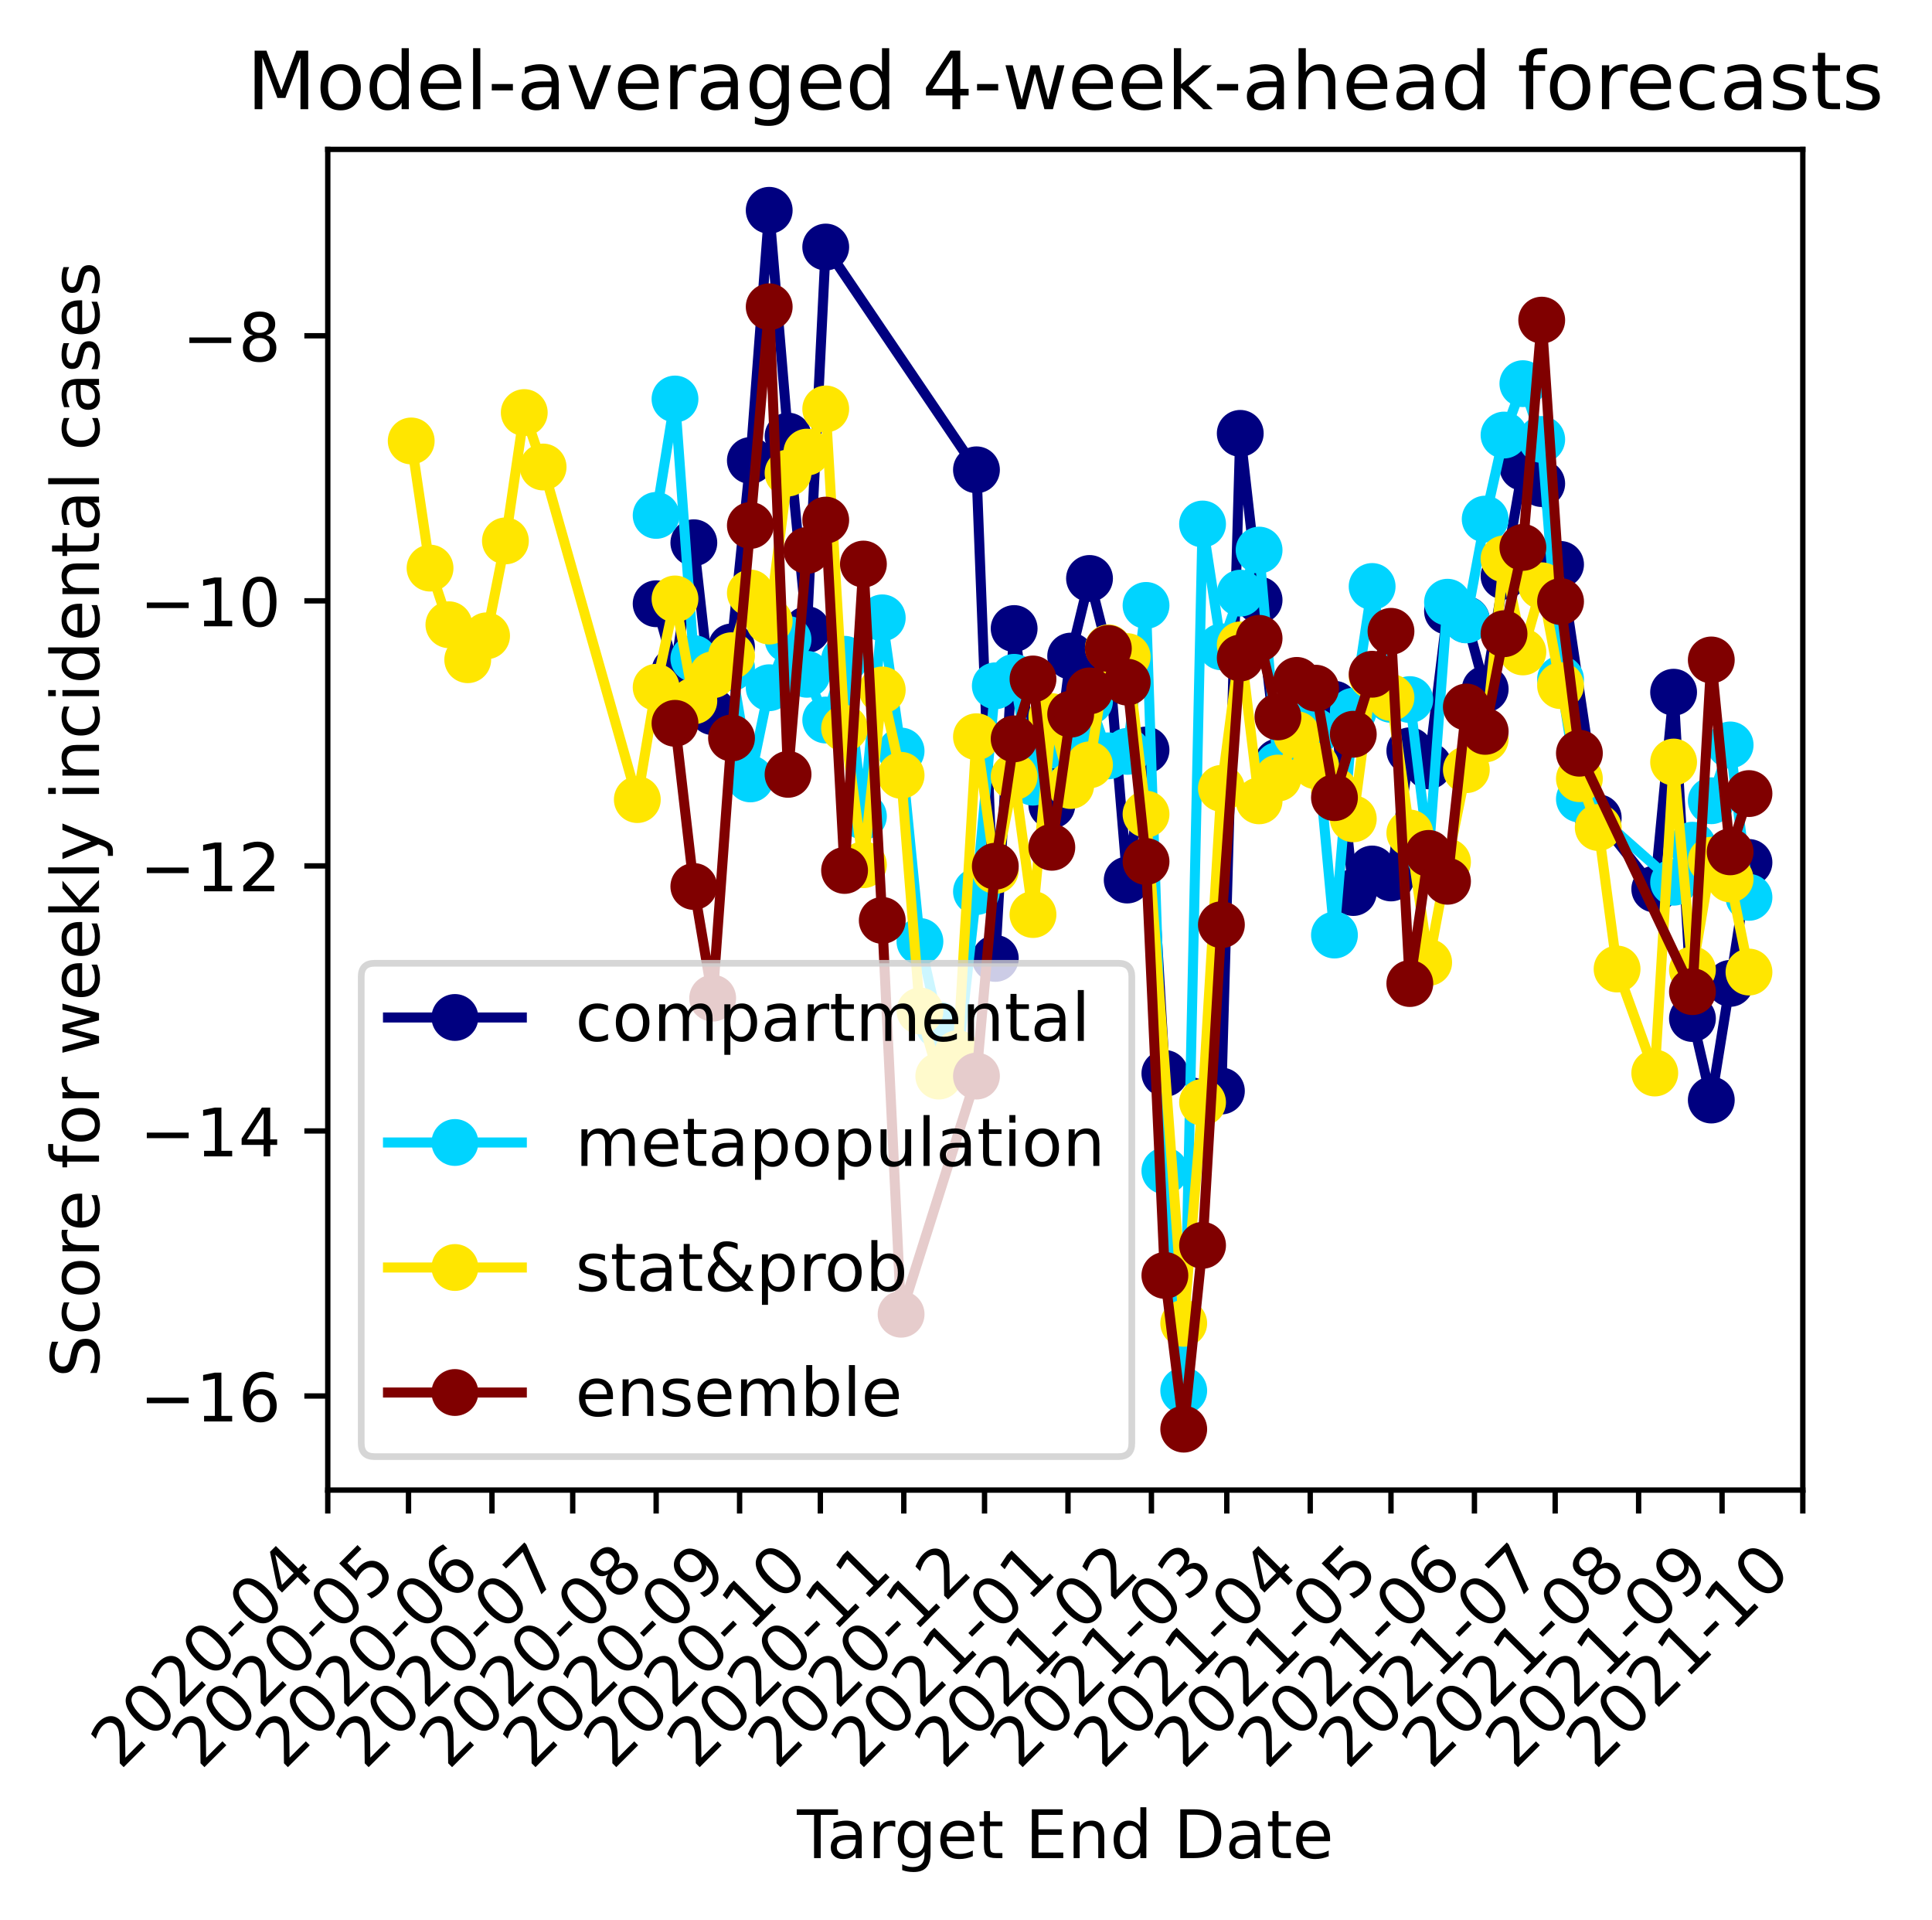 <?xml version="1.0" encoding="utf-8" standalone="no"?>
<!DOCTYPE svg PUBLIC "-//W3C//DTD SVG 1.1//EN"
  "http://www.w3.org/Graphics/SVG/1.1/DTD/svg11.dtd">
<!-- Created with matplotlib (https://matplotlib.org/) -->
<svg height="286.907pt" version="1.1" viewBox="0 0 288.723 286.907" width="288.723pt" xmlns="http://www.w3.org/2000/svg" xmlns:xlink="http://www.w3.org/1999/xlink">
 <defs>
  <style type="text/css">
*{stroke-linecap:butt;stroke-linejoin:round;}
  </style>
 </defs>
 <g id="figure_1">
  <g id="patch_1">
   <path d="M 0 286.907 
L 288.723 286.907 
L 288.723 0 
L 0 0 
z
" style="fill:#ffffff;"/>
  </g>
  <g id="axes_1">
   <g id="patch_2">
    <path d="M 48.983 222.64 
L 269.416 222.64 
L 269.416 22.318 
L 48.983 22.318 
z
" style="fill:#ffffff;"/>
   </g>
   <g id="matplotlib.axis_1">
    <g id="xtick_1">
     <g id="line2d_1">
      <defs>
       <path d="M 0 0 
L 0 3.5 
" id="ma9f46ce843" style="stroke:#000000;stroke-width:0.8;"/>
      </defs>
      <g>
       <use style="stroke:#000000;stroke-width:0.8;" x="48.983" xlink:href="#ma9f46ce843" y="222.64"/>
      </g>
     </g>
     <g id="text_1">
      <!-- 2020-04 -->
      <defs>
       <path d="M 19.188 8.297 
L 53.609 8.297 
L 53.609 0 
L 7.328 0 
L 7.328 8.297 
Q 12.938 14.109 22.625 23.891 
Q 32.328 33.688 34.812 36.531 
Q 39.547 41.844 41.422 45.531 
Q 43.312 49.219 43.312 52.781 
Q 43.312 58.594 39.234 62.25 
Q 35.156 65.922 28.609 65.922 
Q 23.969 65.922 18.812 64.312 
Q 13.672 62.703 7.812 59.422 
L 7.812 69.391 
Q 13.766 71.781 18.938 73 
Q 24.125 74.219 28.422 74.219 
Q 39.75 74.219 46.484 68.547 
Q 53.219 62.891 53.219 53.422 
Q 53.219 48.922 51.531 44.891 
Q 49.859 40.875 45.406 35.406 
Q 44.188 33.984 37.641 27.219 
Q 31.109 20.453 19.188 8.297 
z
" id="DejaVuSans-50"/>
       <path d="M 31.781 66.406 
Q 24.172 66.406 20.328 58.906 
Q 16.5 51.422 16.5 36.375 
Q 16.5 21.391 20.328 13.891 
Q 24.172 6.391 31.781 6.391 
Q 39.453 6.391 43.281 13.891 
Q 47.125 21.391 47.125 36.375 
Q 47.125 51.422 43.281 58.906 
Q 39.453 66.406 31.781 66.406 
z
M 31.781 74.219 
Q 44.047 74.219 50.516 64.516 
Q 56.984 54.828 56.984 36.375 
Q 56.984 17.969 50.516 8.266 
Q 44.047 -1.422 31.781 -1.422 
Q 19.531 -1.422 13.062 8.266 
Q 6.594 17.969 6.594 36.375 
Q 6.594 54.828 13.062 64.516 
Q 19.531 74.219 31.781 74.219 
z
" id="DejaVuSans-48"/>
       <path d="M 4.891 31.391 
L 31.203 31.391 
L 31.203 23.391 
L 4.891 23.391 
z
" id="DejaVuSans-45"/>
       <path d="M 37.797 64.312 
L 12.891 25.391 
L 37.797 25.391 
z
M 35.203 72.906 
L 47.609 72.906 
L 47.609 25.391 
L 58.016 25.391 
L 58.016 17.188 
L 47.609 17.188 
L 47.609 0 
L 37.797 0 
L 37.797 17.188 
L 4.891 17.188 
L 4.891 26.703 
z
" id="DejaVuSans-52"/>
      </defs>
      <g transform="translate(17.967 264.558)rotate(-45)scale(0.1 -0.1)">
       <use xlink:href="#DejaVuSans-50"/>
       <use x="63.623" xlink:href="#DejaVuSans-48"/>
       <use x="127.246" xlink:href="#DejaVuSans-50"/>
       <use x="190.869" xlink:href="#DejaVuSans-48"/>
       <use x="254.492" xlink:href="#DejaVuSans-45"/>
       <use x="290.576" xlink:href="#DejaVuSans-48"/>
       <use x="354.199" xlink:href="#DejaVuSans-52"/>
      </g>
     </g>
    </g>
    <g id="xtick_2">
     <g id="line2d_2">
      <g>
       <use style="stroke:#000000;stroke-width:0.8;" x="61.05" xlink:href="#ma9f46ce843" y="222.64"/>
      </g>
     </g>
     <g id="text_2">
      <!-- 2020-05 -->
      <defs>
       <path d="M 10.797 72.906 
L 49.516 72.906 
L 49.516 64.594 
L 19.828 64.594 
L 19.828 46.734 
Q 21.969 47.469 24.109 47.828 
Q 26.266 48.188 28.422 48.188 
Q 40.625 48.188 47.75 41.5 
Q 54.891 34.812 54.891 23.391 
Q 54.891 11.625 47.562 5.094 
Q 40.234 -1.422 26.906 -1.422 
Q 22.312 -1.422 17.547 -0.641 
Q 12.797 0.141 7.719 1.703 
L 7.719 11.625 
Q 12.109 9.234 16.797 8.062 
Q 21.484 6.891 26.703 6.891 
Q 35.156 6.891 40.078 11.328 
Q 45.016 15.766 45.016 23.391 
Q 45.016 31 40.078 35.438 
Q 35.156 39.891 26.703 39.891 
Q 22.75 39.891 18.812 39.016 
Q 14.891 38.141 10.797 36.281 
z
" id="DejaVuSans-53"/>
      </defs>
      <g transform="translate(30.035 264.558)rotate(-45)scale(0.1 -0.1)">
       <use xlink:href="#DejaVuSans-50"/>
       <use x="63.623" xlink:href="#DejaVuSans-48"/>
       <use x="127.246" xlink:href="#DejaVuSans-50"/>
       <use x="190.869" xlink:href="#DejaVuSans-48"/>
       <use x="254.492" xlink:href="#DejaVuSans-45"/>
       <use x="290.576" xlink:href="#DejaVuSans-48"/>
       <use x="354.199" xlink:href="#DejaVuSans-53"/>
      </g>
     </g>
    </g>
    <g id="xtick_3">
     <g id="line2d_3">
      <g>
       <use style="stroke:#000000;stroke-width:0.8;" x="73.52" xlink:href="#ma9f46ce843" y="222.64"/>
      </g>
     </g>
     <g id="text_3">
      <!-- 2020-06 -->
      <defs>
       <path d="M 33.016 40.375 
Q 26.375 40.375 22.484 35.828 
Q 18.609 31.297 18.609 23.391 
Q 18.609 15.531 22.484 10.953 
Q 26.375 6.391 33.016 6.391 
Q 39.656 6.391 43.531 10.953 
Q 47.406 15.531 47.406 23.391 
Q 47.406 31.297 43.531 35.828 
Q 39.656 40.375 33.016 40.375 
z
M 52.594 71.297 
L 52.594 62.312 
Q 48.875 64.062 45.094 64.984 
Q 41.312 65.922 37.594 65.922 
Q 27.828 65.922 22.672 59.328 
Q 17.531 52.734 16.797 39.406 
Q 19.672 43.656 24.016 45.922 
Q 28.375 48.188 33.594 48.188 
Q 44.578 48.188 50.953 41.516 
Q 57.328 34.859 57.328 23.391 
Q 57.328 12.156 50.688 5.359 
Q 44.047 -1.422 33.016 -1.422 
Q 20.359 -1.422 13.672 8.266 
Q 6.984 17.969 6.984 36.375 
Q 6.984 53.656 15.188 63.938 
Q 23.391 74.219 37.203 74.219 
Q 40.922 74.219 44.703 73.484 
Q 48.484 72.75 52.594 71.297 
z
" id="DejaVuSans-54"/>
      </defs>
      <g transform="translate(42.505 264.558)rotate(-45)scale(0.1 -0.1)">
       <use xlink:href="#DejaVuSans-50"/>
       <use x="63.623" xlink:href="#DejaVuSans-48"/>
       <use x="127.246" xlink:href="#DejaVuSans-50"/>
       <use x="190.869" xlink:href="#DejaVuSans-48"/>
       <use x="254.492" xlink:href="#DejaVuSans-45"/>
       <use x="290.576" xlink:href="#DejaVuSans-48"/>
       <use x="354.199" xlink:href="#DejaVuSans-54"/>
      </g>
     </g>
    </g>
    <g id="xtick_4">
     <g id="line2d_4">
      <g>
       <use style="stroke:#000000;stroke-width:0.8;" x="85.588" xlink:href="#ma9f46ce843" y="222.64"/>
      </g>
     </g>
     <g id="text_4">
      <!-- 2020-07 -->
      <defs>
       <path d="M 8.203 72.906 
L 55.078 72.906 
L 55.078 68.703 
L 28.609 0 
L 18.312 0 
L 43.219 64.594 
L 8.203 64.594 
z
" id="DejaVuSans-55"/>
      </defs>
      <g transform="translate(54.572 264.558)rotate(-45)scale(0.1 -0.1)">
       <use xlink:href="#DejaVuSans-50"/>
       <use x="63.623" xlink:href="#DejaVuSans-48"/>
       <use x="127.246" xlink:href="#DejaVuSans-50"/>
       <use x="190.869" xlink:href="#DejaVuSans-48"/>
       <use x="254.492" xlink:href="#DejaVuSans-45"/>
       <use x="290.576" xlink:href="#DejaVuSans-48"/>
       <use x="354.199" xlink:href="#DejaVuSans-55"/>
      </g>
     </g>
    </g>
    <g id="xtick_5">
     <g id="line2d_5">
      <g>
       <use style="stroke:#000000;stroke-width:0.8;" x="98.057" xlink:href="#ma9f46ce843" y="222.64"/>
      </g>
     </g>
     <g id="text_5">
      <!-- 2020-08 -->
      <defs>
       <path d="M 31.781 34.625 
Q 24.75 34.625 20.719 30.859 
Q 16.703 27.094 16.703 20.516 
Q 16.703 13.922 20.719 10.156 
Q 24.75 6.391 31.781 6.391 
Q 38.812 6.391 42.859 10.172 
Q 46.922 13.969 46.922 20.516 
Q 46.922 27.094 42.891 30.859 
Q 38.875 34.625 31.781 34.625 
z
M 21.922 38.812 
Q 15.578 40.375 12.031 44.719 
Q 8.5 49.078 8.5 55.328 
Q 8.5 64.062 14.719 69.141 
Q 20.953 74.219 31.781 74.219 
Q 42.672 74.219 48.875 69.141 
Q 55.078 64.062 55.078 55.328 
Q 55.078 49.078 51.531 44.719 
Q 48 40.375 41.703 38.812 
Q 48.828 37.156 52.797 32.312 
Q 56.781 27.484 56.781 20.516 
Q 56.781 9.906 50.312 4.234 
Q 43.844 -1.422 31.781 -1.422 
Q 19.734 -1.422 13.25 4.234 
Q 6.781 9.906 6.781 20.516 
Q 6.781 27.484 10.781 32.312 
Q 14.797 37.156 21.922 38.812 
z
M 18.312 54.391 
Q 18.312 48.734 21.844 45.562 
Q 25.391 42.391 31.781 42.391 
Q 38.141 42.391 41.719 45.562 
Q 45.312 48.734 45.312 54.391 
Q 45.312 60.062 41.719 63.234 
Q 38.141 66.406 31.781 66.406 
Q 25.391 66.406 21.844 63.234 
Q 18.312 60.062 18.312 54.391 
z
" id="DejaVuSans-56"/>
      </defs>
      <g transform="translate(67.042 264.558)rotate(-45)scale(0.1 -0.1)">
       <use xlink:href="#DejaVuSans-50"/>
       <use x="63.623" xlink:href="#DejaVuSans-48"/>
       <use x="127.246" xlink:href="#DejaVuSans-50"/>
       <use x="190.869" xlink:href="#DejaVuSans-48"/>
       <use x="254.492" xlink:href="#DejaVuSans-45"/>
       <use x="290.576" xlink:href="#DejaVuSans-48"/>
       <use x="354.199" xlink:href="#DejaVuSans-56"/>
      </g>
     </g>
    </g>
    <g id="xtick_6">
     <g id="line2d_6">
      <g>
       <use style="stroke:#000000;stroke-width:0.8;" x="110.527" xlink:href="#ma9f46ce843" y="222.64"/>
      </g>
     </g>
     <g id="text_6">
      <!-- 2020-09 -->
      <defs>
       <path d="M 10.984 1.516 
L 10.984 10.5 
Q 14.703 8.734 18.5 7.812 
Q 22.312 6.891 25.984 6.891 
Q 35.75 6.891 40.891 13.453 
Q 46.047 20.016 46.781 33.406 
Q 43.953 29.203 39.594 26.953 
Q 35.25 24.703 29.984 24.703 
Q 19.047 24.703 12.672 31.312 
Q 6.297 37.938 6.297 49.422 
Q 6.297 60.641 12.938 67.422 
Q 19.578 74.219 30.609 74.219 
Q 43.266 74.219 49.922 64.516 
Q 56.594 54.828 56.594 36.375 
Q 56.594 19.141 48.406 8.859 
Q 40.234 -1.422 26.422 -1.422 
Q 22.703 -1.422 18.891 -0.688 
Q 15.094 0.047 10.984 1.516 
z
M 30.609 32.422 
Q 37.25 32.422 41.125 36.953 
Q 45.016 41.5 45.016 49.422 
Q 45.016 57.281 41.125 61.844 
Q 37.25 66.406 30.609 66.406 
Q 23.969 66.406 20.094 61.844 
Q 16.219 57.281 16.219 49.422 
Q 16.219 41.5 20.094 36.953 
Q 23.969 32.422 30.609 32.422 
z
" id="DejaVuSans-57"/>
      </defs>
      <g transform="translate(79.512 264.558)rotate(-45)scale(0.1 -0.1)">
       <use xlink:href="#DejaVuSans-50"/>
       <use x="63.623" xlink:href="#DejaVuSans-48"/>
       <use x="127.246" xlink:href="#DejaVuSans-50"/>
       <use x="190.869" xlink:href="#DejaVuSans-48"/>
       <use x="254.492" xlink:href="#DejaVuSans-45"/>
       <use x="290.576" xlink:href="#DejaVuSans-48"/>
       <use x="354.199" xlink:href="#DejaVuSans-57"/>
      </g>
     </g>
    </g>
    <g id="xtick_7">
     <g id="line2d_7">
      <g>
       <use style="stroke:#000000;stroke-width:0.8;" x="122.595" xlink:href="#ma9f46ce843" y="222.64"/>
      </g>
     </g>
     <g id="text_7">
      <!-- 2020-10 -->
      <defs>
       <path d="M 12.406 8.297 
L 28.516 8.297 
L 28.516 63.922 
L 10.984 60.406 
L 10.984 69.391 
L 28.422 72.906 
L 38.281 72.906 
L 38.281 8.297 
L 54.391 8.297 
L 54.391 0 
L 12.406 0 
z
" id="DejaVuSans-49"/>
      </defs>
      <g transform="translate(91.579 264.558)rotate(-45)scale(0.1 -0.1)">
       <use xlink:href="#DejaVuSans-50"/>
       <use x="63.623" xlink:href="#DejaVuSans-48"/>
       <use x="127.246" xlink:href="#DejaVuSans-50"/>
       <use x="190.869" xlink:href="#DejaVuSans-48"/>
       <use x="254.492" xlink:href="#DejaVuSans-45"/>
       <use x="290.576" xlink:href="#DejaVuSans-49"/>
       <use x="354.199" xlink:href="#DejaVuSans-48"/>
      </g>
     </g>
    </g>
    <g id="xtick_8">
     <g id="line2d_8">
      <g>
       <use style="stroke:#000000;stroke-width:0.8;" x="135.065" xlink:href="#ma9f46ce843" y="222.64"/>
      </g>
     </g>
     <g id="text_8">
      <!-- 2020-11 -->
      <g transform="translate(104.049 264.558)rotate(-45)scale(0.1 -0.1)">
       <use xlink:href="#DejaVuSans-50"/>
       <use x="63.623" xlink:href="#DejaVuSans-48"/>
       <use x="127.246" xlink:href="#DejaVuSans-50"/>
       <use x="190.869" xlink:href="#DejaVuSans-48"/>
       <use x="254.492" xlink:href="#DejaVuSans-45"/>
       <use x="290.576" xlink:href="#DejaVuSans-49"/>
       <use x="354.199" xlink:href="#DejaVuSans-49"/>
      </g>
     </g>
    </g>
    <g id="xtick_9">
     <g id="line2d_9">
      <g>
       <use style="stroke:#000000;stroke-width:0.8;" x="147.132" xlink:href="#ma9f46ce843" y="222.64"/>
      </g>
     </g>
     <g id="text_9">
      <!-- 2020-12 -->
      <g transform="translate(116.117 264.558)rotate(-45)scale(0.1 -0.1)">
       <use xlink:href="#DejaVuSans-50"/>
       <use x="63.623" xlink:href="#DejaVuSans-48"/>
       <use x="127.246" xlink:href="#DejaVuSans-50"/>
       <use x="190.869" xlink:href="#DejaVuSans-48"/>
       <use x="254.492" xlink:href="#DejaVuSans-45"/>
       <use x="290.576" xlink:href="#DejaVuSans-49"/>
       <use x="354.199" xlink:href="#DejaVuSans-50"/>
      </g>
     </g>
    </g>
    <g id="xtick_10">
     <g id="line2d_10">
      <g>
       <use style="stroke:#000000;stroke-width:0.8;" x="159.602" xlink:href="#ma9f46ce843" y="222.64"/>
      </g>
     </g>
     <g id="text_10">
      <!-- 2021-01 -->
      <g transform="translate(128.586 264.558)rotate(-45)scale(0.1 -0.1)">
       <use xlink:href="#DejaVuSans-50"/>
       <use x="63.623" xlink:href="#DejaVuSans-48"/>
       <use x="127.246" xlink:href="#DejaVuSans-50"/>
       <use x="190.869" xlink:href="#DejaVuSans-49"/>
       <use x="254.492" xlink:href="#DejaVuSans-45"/>
       <use x="290.576" xlink:href="#DejaVuSans-48"/>
       <use x="354.199" xlink:href="#DejaVuSans-49"/>
      </g>
     </g>
    </g>
    <g id="xtick_11">
     <g id="line2d_11">
      <g>
       <use style="stroke:#000000;stroke-width:0.8;" x="172.072" xlink:href="#ma9f46ce843" y="222.64"/>
      </g>
     </g>
     <g id="text_11">
      <!-- 2021-02 -->
      <g transform="translate(141.056 264.558)rotate(-45)scale(0.1 -0.1)">
       <use xlink:href="#DejaVuSans-50"/>
       <use x="63.623" xlink:href="#DejaVuSans-48"/>
       <use x="127.246" xlink:href="#DejaVuSans-50"/>
       <use x="190.869" xlink:href="#DejaVuSans-49"/>
       <use x="254.492" xlink:href="#DejaVuSans-45"/>
       <use x="290.576" xlink:href="#DejaVuSans-48"/>
       <use x="354.199" xlink:href="#DejaVuSans-50"/>
      </g>
     </g>
    </g>
    <g id="xtick_12">
     <g id="line2d_12">
      <g>
       <use style="stroke:#000000;stroke-width:0.8;" x="183.335" xlink:href="#ma9f46ce843" y="222.64"/>
      </g>
     </g>
     <g id="text_12">
      <!-- 2021-03 -->
      <defs>
       <path d="M 40.578 39.312 
Q 47.656 37.797 51.625 33 
Q 55.609 28.219 55.609 21.188 
Q 55.609 10.406 48.188 4.484 
Q 40.766 -1.422 27.094 -1.422 
Q 22.516 -1.422 17.656 -0.516 
Q 12.797 0.391 7.625 2.203 
L 7.625 11.719 
Q 11.719 9.328 16.594 8.109 
Q 21.484 6.891 26.812 6.891 
Q 36.078 6.891 40.938 10.547 
Q 45.797 14.203 45.797 21.188 
Q 45.797 27.641 41.281 31.266 
Q 36.766 34.906 28.719 34.906 
L 20.219 34.906 
L 20.219 43.016 
L 29.109 43.016 
Q 36.375 43.016 40.234 45.922 
Q 44.094 48.828 44.094 54.297 
Q 44.094 59.906 40.109 62.906 
Q 36.141 65.922 28.719 65.922 
Q 24.656 65.922 20.016 65.031 
Q 15.375 64.156 9.812 62.312 
L 9.812 71.094 
Q 15.438 72.656 20.344 73.438 
Q 25.25 74.219 29.594 74.219 
Q 40.828 74.219 47.359 69.109 
Q 53.906 64.016 53.906 55.328 
Q 53.906 49.266 50.438 45.094 
Q 46.969 40.922 40.578 39.312 
z
" id="DejaVuSans-51"/>
      </defs>
      <g transform="translate(152.319 264.558)rotate(-45)scale(0.1 -0.1)">
       <use xlink:href="#DejaVuSans-50"/>
       <use x="63.623" xlink:href="#DejaVuSans-48"/>
       <use x="127.246" xlink:href="#DejaVuSans-50"/>
       <use x="190.869" xlink:href="#DejaVuSans-49"/>
       <use x="254.492" xlink:href="#DejaVuSans-45"/>
       <use x="290.576" xlink:href="#DejaVuSans-48"/>
       <use x="354.199" xlink:href="#DejaVuSans-51"/>
      </g>
     </g>
    </g>
    <g id="xtick_13">
     <g id="line2d_13">
      <g>
       <use style="stroke:#000000;stroke-width:0.8;" x="195.804" xlink:href="#ma9f46ce843" y="222.64"/>
      </g>
     </g>
     <g id="text_13">
      <!-- 2021-04 -->
      <g transform="translate(164.789 264.558)rotate(-45)scale(0.1 -0.1)">
       <use xlink:href="#DejaVuSans-50"/>
       <use x="63.623" xlink:href="#DejaVuSans-48"/>
       <use x="127.246" xlink:href="#DejaVuSans-50"/>
       <use x="190.869" xlink:href="#DejaVuSans-49"/>
       <use x="254.492" xlink:href="#DejaVuSans-45"/>
       <use x="290.576" xlink:href="#DejaVuSans-48"/>
       <use x="354.199" xlink:href="#DejaVuSans-52"/>
      </g>
     </g>
    </g>
    <g id="xtick_14">
     <g id="line2d_14">
      <g>
       <use style="stroke:#000000;stroke-width:0.8;" x="207.872" xlink:href="#ma9f46ce843" y="222.64"/>
      </g>
     </g>
     <g id="text_14">
      <!-- 2021-05 -->
      <g transform="translate(176.856 264.558)rotate(-45)scale(0.1 -0.1)">
       <use xlink:href="#DejaVuSans-50"/>
       <use x="63.623" xlink:href="#DejaVuSans-48"/>
       <use x="127.246" xlink:href="#DejaVuSans-50"/>
       <use x="190.869" xlink:href="#DejaVuSans-49"/>
       <use x="254.492" xlink:href="#DejaVuSans-45"/>
       <use x="290.576" xlink:href="#DejaVuSans-48"/>
       <use x="354.199" xlink:href="#DejaVuSans-53"/>
      </g>
     </g>
    </g>
    <g id="xtick_15">
     <g id="line2d_15">
      <g>
       <use style="stroke:#000000;stroke-width:0.8;" x="220.342" xlink:href="#ma9f46ce843" y="222.64"/>
      </g>
     </g>
     <g id="text_15">
      <!-- 2021-06 -->
      <g transform="translate(189.326 264.558)rotate(-45)scale(0.1 -0.1)">
       <use xlink:href="#DejaVuSans-50"/>
       <use x="63.623" xlink:href="#DejaVuSans-48"/>
       <use x="127.246" xlink:href="#DejaVuSans-50"/>
       <use x="190.869" xlink:href="#DejaVuSans-49"/>
       <use x="254.492" xlink:href="#DejaVuSans-45"/>
       <use x="290.576" xlink:href="#DejaVuSans-48"/>
       <use x="354.199" xlink:href="#DejaVuSans-54"/>
      </g>
     </g>
    </g>
    <g id="xtick_16">
     <g id="line2d_16">
      <g>
       <use style="stroke:#000000;stroke-width:0.8;" x="232.409" xlink:href="#ma9f46ce843" y="222.64"/>
      </g>
     </g>
     <g id="text_16">
      <!-- 2021-07 -->
      <g transform="translate(201.394 264.558)rotate(-45)scale(0.1 -0.1)">
       <use xlink:href="#DejaVuSans-50"/>
       <use x="63.623" xlink:href="#DejaVuSans-48"/>
       <use x="127.246" xlink:href="#DejaVuSans-50"/>
       <use x="190.869" xlink:href="#DejaVuSans-49"/>
       <use x="254.492" xlink:href="#DejaVuSans-45"/>
       <use x="290.576" xlink:href="#DejaVuSans-48"/>
       <use x="354.199" xlink:href="#DejaVuSans-55"/>
      </g>
     </g>
    </g>
    <g id="xtick_17">
     <g id="line2d_17">
      <g>
       <use style="stroke:#000000;stroke-width:0.8;" x="244.879" xlink:href="#ma9f46ce843" y="222.64"/>
      </g>
     </g>
     <g id="text_17">
      <!-- 2021-08 -->
      <g transform="translate(213.864 264.558)rotate(-45)scale(0.1 -0.1)">
       <use xlink:href="#DejaVuSans-50"/>
       <use x="63.623" xlink:href="#DejaVuSans-48"/>
       <use x="127.246" xlink:href="#DejaVuSans-50"/>
       <use x="190.869" xlink:href="#DejaVuSans-49"/>
       <use x="254.492" xlink:href="#DejaVuSans-45"/>
       <use x="290.576" xlink:href="#DejaVuSans-48"/>
       <use x="354.199" xlink:href="#DejaVuSans-56"/>
      </g>
     </g>
    </g>
    <g id="xtick_18">
     <g id="line2d_18">
      <g>
       <use style="stroke:#000000;stroke-width:0.8;" x="257.349" xlink:href="#ma9f46ce843" y="222.64"/>
      </g>
     </g>
     <g id="text_18">
      <!-- 2021-09 -->
      <g transform="translate(226.333 264.558)rotate(-45)scale(0.1 -0.1)">
       <use xlink:href="#DejaVuSans-50"/>
       <use x="63.623" xlink:href="#DejaVuSans-48"/>
       <use x="127.246" xlink:href="#DejaVuSans-50"/>
       <use x="190.869" xlink:href="#DejaVuSans-49"/>
       <use x="254.492" xlink:href="#DejaVuSans-45"/>
       <use x="290.576" xlink:href="#DejaVuSans-48"/>
       <use x="354.199" xlink:href="#DejaVuSans-57"/>
      </g>
     </g>
    </g>
    <g id="xtick_19">
     <g id="line2d_19">
      <g>
       <use style="stroke:#000000;stroke-width:0.8;" x="269.416" xlink:href="#ma9f46ce843" y="222.64"/>
      </g>
     </g>
     <g id="text_19">
      <!-- 2021-10 -->
      <g transform="translate(238.401 264.558)rotate(-45)scale(0.1 -0.1)">
       <use xlink:href="#DejaVuSans-50"/>
       <use x="63.623" xlink:href="#DejaVuSans-48"/>
       <use x="127.246" xlink:href="#DejaVuSans-50"/>
       <use x="190.869" xlink:href="#DejaVuSans-49"/>
       <use x="254.492" xlink:href="#DejaVuSans-45"/>
       <use x="290.576" xlink:href="#DejaVuSans-49"/>
       <use x="354.199" xlink:href="#DejaVuSans-48"/>
      </g>
     </g>
    </g>
    <g id="text_20">
     <!-- Target End Date -->
     <defs>
      <path d="M -0.297 72.906 
L 61.375 72.906 
L 61.375 64.594 
L 35.5 64.594 
L 35.5 0 
L 25.594 0 
L 25.594 64.594 
L -0.297 64.594 
z
" id="DejaVuSans-84"/>
      <path d="M 34.281 27.484 
Q 23.391 27.484 19.188 25 
Q 14.984 22.516 14.984 16.5 
Q 14.984 11.719 18.141 8.906 
Q 21.297 6.109 26.703 6.109 
Q 34.188 6.109 38.703 11.406 
Q 43.219 16.703 43.219 25.484 
L 43.219 27.484 
z
M 52.203 31.203 
L 52.203 0 
L 43.219 0 
L 43.219 8.297 
Q 40.141 3.328 35.547 0.953 
Q 30.953 -1.422 24.312 -1.422 
Q 15.922 -1.422 10.953 3.297 
Q 6 8.016 6 15.922 
Q 6 25.141 12.172 29.828 
Q 18.359 34.516 30.609 34.516 
L 43.219 34.516 
L 43.219 35.406 
Q 43.219 41.609 39.141 45 
Q 35.062 48.391 27.688 48.391 
Q 23 48.391 18.547 47.266 
Q 14.109 46.141 10.016 43.891 
L 10.016 52.203 
Q 14.938 54.109 19.578 55.047 
Q 24.219 56 28.609 56 
Q 40.484 56 46.344 49.844 
Q 52.203 43.703 52.203 31.203 
z
" id="DejaVuSans-97"/>
      <path d="M 41.109 46.297 
Q 39.594 47.172 37.812 47.578 
Q 36.031 48 33.891 48 
Q 26.266 48 22.188 43.047 
Q 18.109 38.094 18.109 28.812 
L 18.109 0 
L 9.078 0 
L 9.078 54.688 
L 18.109 54.688 
L 18.109 46.188 
Q 20.953 51.172 25.484 53.578 
Q 30.031 56 36.531 56 
Q 37.453 56 38.578 55.875 
Q 39.703 55.766 41.062 55.516 
z
" id="DejaVuSans-114"/>
      <path d="M 45.406 27.984 
Q 45.406 37.75 41.375 43.109 
Q 37.359 48.484 30.078 48.484 
Q 22.859 48.484 18.828 43.109 
Q 14.797 37.75 14.797 27.984 
Q 14.797 18.266 18.828 12.891 
Q 22.859 7.516 30.078 7.516 
Q 37.359 7.516 41.375 12.891 
Q 45.406 18.266 45.406 27.984 
z
M 54.391 6.781 
Q 54.391 -7.172 48.188 -13.984 
Q 42 -20.797 29.203 -20.797 
Q 24.469 -20.797 20.266 -20.094 
Q 16.062 -19.391 12.109 -17.922 
L 12.109 -9.188 
Q 16.062 -11.328 19.922 -12.344 
Q 23.781 -13.375 27.781 -13.375 
Q 36.625 -13.375 41.016 -8.766 
Q 45.406 -4.156 45.406 5.172 
L 45.406 9.625 
Q 42.625 4.781 38.281 2.391 
Q 33.938 0 27.875 0 
Q 17.828 0 11.672 7.656 
Q 5.516 15.328 5.516 27.984 
Q 5.516 40.672 11.672 48.328 
Q 17.828 56 27.875 56 
Q 33.938 56 38.281 53.609 
Q 42.625 51.219 45.406 46.391 
L 45.406 54.688 
L 54.391 54.688 
z
" id="DejaVuSans-103"/>
      <path d="M 56.203 29.594 
L 56.203 25.203 
L 14.891 25.203 
Q 15.484 15.922 20.484 11.062 
Q 25.484 6.203 34.422 6.203 
Q 39.594 6.203 44.453 7.469 
Q 49.312 8.734 54.109 11.281 
L 54.109 2.781 
Q 49.266 0.734 44.188 -0.344 
Q 39.109 -1.422 33.891 -1.422 
Q 20.797 -1.422 13.156 6.188 
Q 5.516 13.812 5.516 26.812 
Q 5.516 40.234 12.766 48.109 
Q 20.016 56 32.328 56 
Q 43.359 56 49.781 48.891 
Q 56.203 41.797 56.203 29.594 
z
M 47.219 32.234 
Q 47.125 39.594 43.094 43.984 
Q 39.062 48.391 32.422 48.391 
Q 24.906 48.391 20.391 44.141 
Q 15.875 39.891 15.188 32.172 
z
" id="DejaVuSans-101"/>
      <path d="M 18.312 70.219 
L 18.312 54.688 
L 36.812 54.688 
L 36.812 47.703 
L 18.312 47.703 
L 18.312 18.016 
Q 18.312 11.328 20.141 9.422 
Q 21.969 7.516 27.594 7.516 
L 36.812 7.516 
L 36.812 0 
L 27.594 0 
Q 17.188 0 13.234 3.875 
Q 9.281 7.766 9.281 18.016 
L 9.281 47.703 
L 2.688 47.703 
L 2.688 54.688 
L 9.281 54.688 
L 9.281 70.219 
z
" id="DejaVuSans-116"/>
      <path id="DejaVuSans-32"/>
      <path d="M 9.812 72.906 
L 55.906 72.906 
L 55.906 64.594 
L 19.672 64.594 
L 19.672 43.016 
L 54.391 43.016 
L 54.391 34.719 
L 19.672 34.719 
L 19.672 8.297 
L 56.781 8.297 
L 56.781 0 
L 9.812 0 
z
" id="DejaVuSans-69"/>
      <path d="M 54.891 33.016 
L 54.891 0 
L 45.906 0 
L 45.906 32.719 
Q 45.906 40.484 42.875 44.328 
Q 39.844 48.188 33.797 48.188 
Q 26.516 48.188 22.312 43.547 
Q 18.109 38.922 18.109 30.906 
L 18.109 0 
L 9.078 0 
L 9.078 54.688 
L 18.109 54.688 
L 18.109 46.188 
Q 21.344 51.125 25.703 53.562 
Q 30.078 56 35.797 56 
Q 45.219 56 50.047 50.172 
Q 54.891 44.344 54.891 33.016 
z
" id="DejaVuSans-110"/>
      <path d="M 45.406 46.391 
L 45.406 75.984 
L 54.391 75.984 
L 54.391 0 
L 45.406 0 
L 45.406 8.203 
Q 42.578 3.328 38.25 0.953 
Q 33.938 -1.422 27.875 -1.422 
Q 17.969 -1.422 11.734 6.484 
Q 5.516 14.406 5.516 27.297 
Q 5.516 40.188 11.734 48.094 
Q 17.969 56 27.875 56 
Q 33.938 56 38.25 53.625 
Q 42.578 51.266 45.406 46.391 
z
M 14.797 27.297 
Q 14.797 17.391 18.875 11.75 
Q 22.953 6.109 30.078 6.109 
Q 37.203 6.109 41.297 11.75 
Q 45.406 17.391 45.406 27.297 
Q 45.406 37.203 41.297 42.844 
Q 37.203 48.484 30.078 48.484 
Q 22.953 48.484 18.875 42.844 
Q 14.797 37.203 14.797 27.297 
z
" id="DejaVuSans-100"/>
      <path d="M 19.672 64.797 
L 19.672 8.109 
L 31.594 8.109 
Q 46.688 8.109 53.688 14.938 
Q 60.688 21.781 60.688 36.531 
Q 60.688 51.172 53.688 57.984 
Q 46.688 64.797 31.594 64.797 
z
M 9.812 72.906 
L 30.078 72.906 
Q 51.266 72.906 61.172 64.094 
Q 71.094 55.281 71.094 36.531 
Q 71.094 17.672 61.125 8.828 
Q 51.172 0 30.078 0 
L 9.812 0 
z
" id="DejaVuSans-68"/>
     </defs>
     <g transform="translate(119.096 277.627)scale(0.1 -0.1)">
      <use xlink:href="#DejaVuSans-84"/>
      <use x="44.584" xlink:href="#DejaVuSans-97"/>
      <use x="105.863" xlink:href="#DejaVuSans-114"/>
      <use x="145.227" xlink:href="#DejaVuSans-103"/>
      <use x="208.703" xlink:href="#DejaVuSans-101"/>
      <use x="270.227" xlink:href="#DejaVuSans-116"/>
      <use x="309.436" xlink:href="#DejaVuSans-32"/>
      <use x="341.223" xlink:href="#DejaVuSans-69"/>
      <use x="404.406" xlink:href="#DejaVuSans-110"/>
      <use x="467.785" xlink:href="#DejaVuSans-100"/>
      <use x="531.262" xlink:href="#DejaVuSans-32"/>
      <use x="563.049" xlink:href="#DejaVuSans-68"/>
      <use x="640.051" xlink:href="#DejaVuSans-97"/>
      <use x="701.33" xlink:href="#DejaVuSans-116"/>
      <use x="740.539" xlink:href="#DejaVuSans-101"/>
     </g>
    </g>
   </g>
   <g id="matplotlib.axis_2">
    <g id="ytick_1">
     <g id="line2d_20">
      <defs>
       <path d="M 0 0 
L -3.5 0 
" id="m2be6afc1d2" style="stroke:#000000;stroke-width:0.8;"/>
      </defs>
      <g>
       <use style="stroke:#000000;stroke-width:0.8;" x="48.983" xlink:href="#m2be6afc1d2" y="208.583"/>
      </g>
     </g>
     <g id="text_21">
      <!-- −16 -->
      <defs>
       <path d="M 10.594 35.5 
L 73.188 35.5 
L 73.188 27.203 
L 10.594 27.203 
z
" id="DejaVuSans-8722"/>
      </defs>
      <g transform="translate(20.878 212.382)scale(0.1 -0.1)">
       <use xlink:href="#DejaVuSans-8722"/>
       <use x="83.789" xlink:href="#DejaVuSans-49"/>
       <use x="147.412" xlink:href="#DejaVuSans-54"/>
      </g>
     </g>
    </g>
    <g id="ytick_2">
     <g id="line2d_21">
      <g>
       <use style="stroke:#000000;stroke-width:0.8;" x="48.983" xlink:href="#m2be6afc1d2" y="168.98"/>
      </g>
     </g>
     <g id="text_22">
      <!-- −14 -->
      <g transform="translate(20.878 172.779)scale(0.1 -0.1)">
       <use xlink:href="#DejaVuSans-8722"/>
       <use x="83.789" xlink:href="#DejaVuSans-49"/>
       <use x="147.412" xlink:href="#DejaVuSans-52"/>
      </g>
     </g>
    </g>
    <g id="ytick_3">
     <g id="line2d_22">
      <g>
       <use style="stroke:#000000;stroke-width:0.8;" x="48.983" xlink:href="#m2be6afc1d2" y="129.377"/>
      </g>
     </g>
     <g id="text_23">
      <!-- −12 -->
      <g transform="translate(20.878 133.176)scale(0.1 -0.1)">
       <use xlink:href="#DejaVuSans-8722"/>
       <use x="83.789" xlink:href="#DejaVuSans-49"/>
       <use x="147.412" xlink:href="#DejaVuSans-50"/>
      </g>
     </g>
    </g>
    <g id="ytick_4">
     <g id="line2d_23">
      <g>
       <use style="stroke:#000000;stroke-width:0.8;" x="48.983" xlink:href="#m2be6afc1d2" y="89.774"/>
      </g>
     </g>
     <g id="text_24">
      <!-- −10 -->
      <g transform="translate(20.878 93.574)scale(0.1 -0.1)">
       <use xlink:href="#DejaVuSans-8722"/>
       <use x="83.789" xlink:href="#DejaVuSans-49"/>
       <use x="147.412" xlink:href="#DejaVuSans-48"/>
      </g>
     </g>
    </g>
    <g id="ytick_5">
     <g id="line2d_24">
      <g>
       <use style="stroke:#000000;stroke-width:0.8;" x="48.983" xlink:href="#m2be6afc1d2" y="50.172"/>
      </g>
     </g>
     <g id="text_25">
      <!-- −8 -->
      <g transform="translate(27.241 53.971)scale(0.1 -0.1)">
       <use xlink:href="#DejaVuSans-8722"/>
       <use x="83.789" xlink:href="#DejaVuSans-56"/>
      </g>
     </g>
    </g>
    <g id="text_26">
     <!-- Score for weekly incidental cases -->
     <defs>
      <path d="M 53.516 70.516 
L 53.516 60.891 
Q 47.906 63.578 42.922 64.891 
Q 37.938 66.219 33.297 66.219 
Q 25.25 66.219 20.875 63.094 
Q 16.5 59.969 16.5 54.203 
Q 16.5 49.359 19.406 46.891 
Q 22.312 44.438 30.422 42.922 
L 36.375 41.703 
Q 47.406 39.594 52.656 34.297 
Q 57.906 29 57.906 20.125 
Q 57.906 9.516 50.797 4.047 
Q 43.703 -1.422 29.984 -1.422 
Q 24.812 -1.422 18.969 -0.25 
Q 13.141 0.922 6.891 3.219 
L 6.891 13.375 
Q 12.891 10.016 18.656 8.297 
Q 24.422 6.594 29.984 6.594 
Q 38.422 6.594 43.016 9.906 
Q 47.609 13.234 47.609 19.391 
Q 47.609 24.75 44.312 27.781 
Q 41.016 30.812 33.5 32.328 
L 27.484 33.5 
Q 16.453 35.688 11.516 40.375 
Q 6.594 45.062 6.594 53.422 
Q 6.594 63.094 13.406 68.656 
Q 20.219 74.219 32.172 74.219 
Q 37.312 74.219 42.625 73.281 
Q 47.953 72.359 53.516 70.516 
z
" id="DejaVuSans-83"/>
      <path d="M 48.781 52.594 
L 48.781 44.188 
Q 44.969 46.297 41.141 47.344 
Q 37.312 48.391 33.406 48.391 
Q 24.656 48.391 19.812 42.844 
Q 14.984 37.312 14.984 27.297 
Q 14.984 17.281 19.812 11.734 
Q 24.656 6.203 33.406 6.203 
Q 37.312 6.203 41.141 7.25 
Q 44.969 8.297 48.781 10.406 
L 48.781 2.094 
Q 45.016 0.344 40.984 -0.531 
Q 36.969 -1.422 32.422 -1.422 
Q 20.062 -1.422 12.781 6.344 
Q 5.516 14.109 5.516 27.297 
Q 5.516 40.672 12.859 48.328 
Q 20.219 56 33.016 56 
Q 37.156 56 41.109 55.141 
Q 45.062 54.297 48.781 52.594 
z
" id="DejaVuSans-99"/>
      <path d="M 30.609 48.391 
Q 23.391 48.391 19.188 42.75 
Q 14.984 37.109 14.984 27.297 
Q 14.984 17.484 19.156 11.844 
Q 23.344 6.203 30.609 6.203 
Q 37.797 6.203 41.984 11.859 
Q 46.188 17.531 46.188 27.297 
Q 46.188 37.016 41.984 42.703 
Q 37.797 48.391 30.609 48.391 
z
M 30.609 56 
Q 42.328 56 49.016 48.375 
Q 55.719 40.766 55.719 27.297 
Q 55.719 13.875 49.016 6.219 
Q 42.328 -1.422 30.609 -1.422 
Q 18.844 -1.422 12.172 6.219 
Q 5.516 13.875 5.516 27.297 
Q 5.516 40.766 12.172 48.375 
Q 18.844 56 30.609 56 
z
" id="DejaVuSans-111"/>
      <path d="M 37.109 75.984 
L 37.109 68.5 
L 28.516 68.5 
Q 23.688 68.5 21.797 66.547 
Q 19.922 64.594 19.922 59.516 
L 19.922 54.688 
L 34.719 54.688 
L 34.719 47.703 
L 19.922 47.703 
L 19.922 0 
L 10.891 0 
L 10.891 47.703 
L 2.297 47.703 
L 2.297 54.688 
L 10.891 54.688 
L 10.891 58.5 
Q 10.891 67.625 15.141 71.797 
Q 19.391 75.984 28.609 75.984 
z
" id="DejaVuSans-102"/>
      <path d="M 4.203 54.688 
L 13.188 54.688 
L 24.422 12.016 
L 35.594 54.688 
L 46.188 54.688 
L 57.422 12.016 
L 68.609 54.688 
L 77.594 54.688 
L 63.281 0 
L 52.688 0 
L 40.922 44.828 
L 29.109 0 
L 18.5 0 
z
" id="DejaVuSans-119"/>
      <path d="M 9.078 75.984 
L 18.109 75.984 
L 18.109 31.109 
L 44.922 54.688 
L 56.391 54.688 
L 27.391 29.109 
L 57.625 0 
L 45.906 0 
L 18.109 26.703 
L 18.109 0 
L 9.078 0 
z
" id="DejaVuSans-107"/>
      <path d="M 9.422 75.984 
L 18.406 75.984 
L 18.406 0 
L 9.422 0 
z
" id="DejaVuSans-108"/>
      <path d="M 32.172 -5.078 
Q 28.375 -14.844 24.75 -17.812 
Q 21.141 -20.797 15.094 -20.797 
L 7.906 -20.797 
L 7.906 -13.281 
L 13.188 -13.281 
Q 16.891 -13.281 18.938 -11.516 
Q 21 -9.766 23.484 -3.219 
L 25.094 0.875 
L 2.984 54.688 
L 12.5 54.688 
L 29.594 11.922 
L 46.688 54.688 
L 56.203 54.688 
z
" id="DejaVuSans-121"/>
      <path d="M 9.422 54.688 
L 18.406 54.688 
L 18.406 0 
L 9.422 0 
z
M 9.422 75.984 
L 18.406 75.984 
L 18.406 64.594 
L 9.422 64.594 
z
" id="DejaVuSans-105"/>
      <path d="M 44.281 53.078 
L 44.281 44.578 
Q 40.484 46.531 36.375 47.5 
Q 32.281 48.484 27.875 48.484 
Q 21.188 48.484 17.844 46.438 
Q 14.5 44.391 14.5 40.281 
Q 14.5 37.156 16.891 35.375 
Q 19.281 33.594 26.516 31.984 
L 29.594 31.297 
Q 39.156 29.25 43.188 25.516 
Q 47.219 21.781 47.219 15.094 
Q 47.219 7.469 41.188 3.016 
Q 35.156 -1.422 24.609 -1.422 
Q 20.219 -1.422 15.453 -0.562 
Q 10.688 0.297 5.422 2 
L 5.422 11.281 
Q 10.406 8.688 15.234 7.391 
Q 20.062 6.109 24.812 6.109 
Q 31.156 6.109 34.562 8.281 
Q 37.984 10.453 37.984 14.406 
Q 37.984 18.062 35.516 20.016 
Q 33.062 21.969 24.703 23.781 
L 21.578 24.516 
Q 13.234 26.266 9.516 29.906 
Q 5.812 33.547 5.812 39.891 
Q 5.812 47.609 11.281 51.797 
Q 16.75 56 26.812 56 
Q 31.781 56 36.172 55.266 
Q 40.578 54.547 44.281 53.078 
z
" id="DejaVuSans-115"/>
     </defs>
     <g transform="translate(14.798 205.827)rotate(-90)scale(0.1 -0.1)">
      <use xlink:href="#DejaVuSans-83"/>
      <use x="63.477" xlink:href="#DejaVuSans-99"/>
      <use x="118.457" xlink:href="#DejaVuSans-111"/>
      <use x="179.639" xlink:href="#DejaVuSans-114"/>
      <use x="218.502" xlink:href="#DejaVuSans-101"/>
      <use x="280.025" xlink:href="#DejaVuSans-32"/>
      <use x="311.812" xlink:href="#DejaVuSans-102"/>
      <use x="347.018" xlink:href="#DejaVuSans-111"/>
      <use x="408.199" xlink:href="#DejaVuSans-114"/>
      <use x="449.312" xlink:href="#DejaVuSans-32"/>
      <use x="481.1" xlink:href="#DejaVuSans-119"/>
      <use x="562.887" xlink:href="#DejaVuSans-101"/>
      <use x="624.41" xlink:href="#DejaVuSans-101"/>
      <use x="685.934" xlink:href="#DejaVuSans-107"/>
      <use x="743.844" xlink:href="#DejaVuSans-108"/>
      <use x="771.627" xlink:href="#DejaVuSans-121"/>
      <use x="830.807" xlink:href="#DejaVuSans-32"/>
      <use x="862.594" xlink:href="#DejaVuSans-105"/>
      <use x="890.377" xlink:href="#DejaVuSans-110"/>
      <use x="953.756" xlink:href="#DejaVuSans-99"/>
      <use x="1008.736" xlink:href="#DejaVuSans-105"/>
      <use x="1036.52" xlink:href="#DejaVuSans-100"/>
      <use x="1099.996" xlink:href="#DejaVuSans-101"/>
      <use x="1161.52" xlink:href="#DejaVuSans-110"/>
      <use x="1224.898" xlink:href="#DejaVuSans-116"/>
      <use x="1264.107" xlink:href="#DejaVuSans-97"/>
      <use x="1325.387" xlink:href="#DejaVuSans-108"/>
      <use x="1353.17" xlink:href="#DejaVuSans-32"/>
      <use x="1384.957" xlink:href="#DejaVuSans-99"/>
      <use x="1439.938" xlink:href="#DejaVuSans-97"/>
      <use x="1501.217" xlink:href="#DejaVuSans-115"/>
      <use x="1553.316" xlink:href="#DejaVuSans-101"/>
      <use x="1614.84" xlink:href="#DejaVuSans-115"/>
     </g>
    </g>
   </g>
   <g id="line2d_25">
    <path clip-path="url(#pb4105c7663)" d="M 98.057 90.208 
L 100.873 100.208 
L 103.689 81.095 
L 106.505 106.337 
L 109.32 96.663 
L 112.136 68.806 
L 114.952 31.424 
L 117.768 65.156 
L 120.583 94.077 
L 123.399 36.912 
L 145.925 70.198 
L 148.741 143.201 
L 151.557 93.913 
L 154.373 114.01 
L 157.188 120.31 
L 160.004 98.03 
L 162.82 86.431 
L 165.636 97.594 
L 168.451 131.491 
L 171.267 112.06 
L 174.083 160.387 
L 182.53 163.011 
L 185.346 64.752 
L 188.162 89.65 
L 190.977 113.853 
L 193.793 112.221 
L 196.609 103.47 
L 199.425 105.226 
L 202.24 133.356 
L 205.056 129.84 
L 207.872 131.18 
L 210.688 112.178 
L 213.503 114.433 
L 216.319 91.319 
L 219.135 92.582 
L 221.951 102.963 
L 224.766 86.078 
L 227.582 69.822 
L 230.398 72.255 
L 233.214 84.334 
L 238.845 122.191 
L 247.293 132.838 
L 250.108 103.427 
L 252.924 152.183 
L 255.74 164.361 
L 258.556 146.933 
L 261.371 128.862 
" style="fill:none;stroke:#000080;stroke-linecap:square;stroke-width:1.5;"/>
    <defs>
     <path d="M 0 3 
C 0.796 3 1.559 2.684 2.121 2.121 
C 2.684 1.559 3 0.796 3 0 
C 3 -0.796 2.684 -1.559 2.121 -2.121 
C 1.559 -2.684 0.796 -3 0 -3 
C -0.796 -3 -1.559 -2.684 -2.121 -2.121 
C -2.684 -1.559 -3 -0.796 -3 0 
C -3 0.796 -2.684 1.559 -2.121 2.121 
C -1.559 2.684 -0.796 3 0 3 
z
" id="me8ecc55c50" style="stroke:#000080;"/>
    </defs>
    <g clip-path="url(#pb4105c7663)">
     <use style="fill:#000080;stroke:#000080;" x="98.057" xlink:href="#me8ecc55c50" y="90.208"/>
     <use style="fill:#000080;stroke:#000080;" x="100.873" xlink:href="#me8ecc55c50" y="100.208"/>
     <use style="fill:#000080;stroke:#000080;" x="103.689" xlink:href="#me8ecc55c50" y="81.095"/>
     <use style="fill:#000080;stroke:#000080;" x="106.505" xlink:href="#me8ecc55c50" y="106.337"/>
     <use style="fill:#000080;stroke:#000080;" x="109.32" xlink:href="#me8ecc55c50" y="96.663"/>
     <use style="fill:#000080;stroke:#000080;" x="112.136" xlink:href="#me8ecc55c50" y="68.806"/>
     <use style="fill:#000080;stroke:#000080;" x="114.952" xlink:href="#me8ecc55c50" y="31.424"/>
     <use style="fill:#000080;stroke:#000080;" x="117.768" xlink:href="#me8ecc55c50" y="65.156"/>
     <use style="fill:#000080;stroke:#000080;" x="120.583" xlink:href="#me8ecc55c50" y="94.077"/>
     <use style="fill:#000080;stroke:#000080;" x="123.399" xlink:href="#me8ecc55c50" y="36.912"/>
     <use style="fill:#000080;stroke:#000080;" x="145.925" xlink:href="#me8ecc55c50" y="70.198"/>
     <use style="fill:#000080;stroke:#000080;" x="148.741" xlink:href="#me8ecc55c50" y="143.201"/>
     <use style="fill:#000080;stroke:#000080;" x="151.557" xlink:href="#me8ecc55c50" y="93.913"/>
     <use style="fill:#000080;stroke:#000080;" x="154.373" xlink:href="#me8ecc55c50" y="114.01"/>
     <use style="fill:#000080;stroke:#000080;" x="157.188" xlink:href="#me8ecc55c50" y="120.31"/>
     <use style="fill:#000080;stroke:#000080;" x="160.004" xlink:href="#me8ecc55c50" y="98.03"/>
     <use style="fill:#000080;stroke:#000080;" x="162.82" xlink:href="#me8ecc55c50" y="86.431"/>
     <use style="fill:#000080;stroke:#000080;" x="165.636" xlink:href="#me8ecc55c50" y="97.594"/>
     <use style="fill:#000080;stroke:#000080;" x="168.451" xlink:href="#me8ecc55c50" y="131.491"/>
     <use style="fill:#000080;stroke:#000080;" x="171.267" xlink:href="#me8ecc55c50" y="112.06"/>
     <use style="fill:#000080;stroke:#000080;" x="174.083" xlink:href="#me8ecc55c50" y="160.387"/>
     <use style="fill:#000080;stroke:#000080;" x="182.53" xlink:href="#me8ecc55c50" y="163.011"/>
     <use style="fill:#000080;stroke:#000080;" x="185.346" xlink:href="#me8ecc55c50" y="64.752"/>
     <use style="fill:#000080;stroke:#000080;" x="188.162" xlink:href="#me8ecc55c50" y="89.65"/>
     <use style="fill:#000080;stroke:#000080;" x="190.977" xlink:href="#me8ecc55c50" y="113.853"/>
     <use style="fill:#000080;stroke:#000080;" x="193.793" xlink:href="#me8ecc55c50" y="112.221"/>
     <use style="fill:#000080;stroke:#000080;" x="196.609" xlink:href="#me8ecc55c50" y="103.47"/>
     <use style="fill:#000080;stroke:#000080;" x="199.425" xlink:href="#me8ecc55c50" y="105.226"/>
     <use style="fill:#000080;stroke:#000080;" x="202.24" xlink:href="#me8ecc55c50" y="133.356"/>
     <use style="fill:#000080;stroke:#000080;" x="205.056" xlink:href="#me8ecc55c50" y="129.84"/>
     <use style="fill:#000080;stroke:#000080;" x="207.872" xlink:href="#me8ecc55c50" y="131.18"/>
     <use style="fill:#000080;stroke:#000080;" x="210.688" xlink:href="#me8ecc55c50" y="112.178"/>
     <use style="fill:#000080;stroke:#000080;" x="213.503" xlink:href="#me8ecc55c50" y="114.433"/>
     <use style="fill:#000080;stroke:#000080;" x="216.319" xlink:href="#me8ecc55c50" y="91.319"/>
     <use style="fill:#000080;stroke:#000080;" x="219.135" xlink:href="#me8ecc55c50" y="92.582"/>
     <use style="fill:#000080;stroke:#000080;" x="221.951" xlink:href="#me8ecc55c50" y="102.963"/>
     <use style="fill:#000080;stroke:#000080;" x="224.766" xlink:href="#me8ecc55c50" y="86.078"/>
     <use style="fill:#000080;stroke:#000080;" x="227.582" xlink:href="#me8ecc55c50" y="69.822"/>
     <use style="fill:#000080;stroke:#000080;" x="230.398" xlink:href="#me8ecc55c50" y="72.255"/>
     <use style="fill:#000080;stroke:#000080;" x="233.214" xlink:href="#me8ecc55c50" y="84.334"/>
     <use style="fill:#000080;stroke:#000080;" x="238.845" xlink:href="#me8ecc55c50" y="122.191"/>
     <use style="fill:#000080;stroke:#000080;" x="247.293" xlink:href="#me8ecc55c50" y="132.838"/>
     <use style="fill:#000080;stroke:#000080;" x="250.108" xlink:href="#me8ecc55c50" y="103.427"/>
     <use style="fill:#000080;stroke:#000080;" x="252.924" xlink:href="#me8ecc55c50" y="152.183"/>
     <use style="fill:#000080;stroke:#000080;" x="255.74" xlink:href="#me8ecc55c50" y="164.361"/>
     <use style="fill:#000080;stroke:#000080;" x="258.556" xlink:href="#me8ecc55c50" y="146.933"/>
     <use style="fill:#000080;stroke:#000080;" x="261.371" xlink:href="#me8ecc55c50" y="128.862"/>
    </g>
   </g>
   <g id="line2d_26">
    <path clip-path="url(#pb4105c7663)" d="M 98.057 77.009 
L 100.873 59.617 
L 103.689 98.398 
L 109.32 99.762 
L 112.136 116.381 
L 114.952 102.756 
L 117.768 95.545 
L 120.583 100.748 
L 123.399 107.581 
L 126.215 98.505 
L 129.031 121.957 
L 131.847 92.315 
L 134.662 112.217 
L 137.478 140.67 
L 140.294 153.153 
L 143.11 158.577 
L 145.925 133.209 
L 148.741 102.47 
L 151.557 101.2 
L 154.373 116.869 
L 157.188 111.333 
L 160.004 109.684 
L 162.82 104.771 
L 165.636 112.933 
L 168.451 112.265 
L 171.267 90.459 
L 174.083 174.942 
L 176.899 207.781 
L 179.714 78.294 
L 182.53 96.648 
L 185.346 88.624 
L 188.162 82.192 
L 190.977 114.366 
L 193.793 106.544 
L 196.609 109.342 
L 199.425 139.71 
L 202.24 106.268 
L 205.056 87.629 
L 207.872 104.496 
L 210.688 104.528 
L 213.503 127.711 
L 216.319 89.981 
L 219.135 92.622 
L 221.951 77.559 
L 224.766 65.004 
L 227.582 57.325 
L 230.398 65.661 
L 233.214 101.47 
L 236.03 119.387 
L 250.108 131.819 
L 252.924 126.286 
L 255.74 119.642 
L 258.556 111.305 
L 261.371 134.078 
" style="fill:none;stroke:#00d4ff;stroke-linecap:square;stroke-width:1.5;"/>
    <defs>
     <path d="M 0 3 
C 0.796 3 1.559 2.684 2.121 2.121 
C 2.684 1.559 3 0.796 3 0 
C 3 -0.796 2.684 -1.559 2.121 -2.121 
C 1.559 -2.684 0.796 -3 0 -3 
C -0.796 -3 -1.559 -2.684 -2.121 -2.121 
C -2.684 -1.559 -3 -0.796 -3 0 
C -3 0.796 -2.684 1.559 -2.121 2.121 
C -1.559 2.684 -0.796 3 0 3 
z
" id="ma8e69da70f" style="stroke:#00d4ff;"/>
    </defs>
    <g clip-path="url(#pb4105c7663)">
     <use style="fill:#00d4ff;stroke:#00d4ff;" x="98.057" xlink:href="#ma8e69da70f" y="77.009"/>
     <use style="fill:#00d4ff;stroke:#00d4ff;" x="100.873" xlink:href="#ma8e69da70f" y="59.617"/>
     <use style="fill:#00d4ff;stroke:#00d4ff;" x="103.689" xlink:href="#ma8e69da70f" y="98.398"/>
     <use style="fill:#00d4ff;stroke:#00d4ff;" x="109.32" xlink:href="#ma8e69da70f" y="99.762"/>
     <use style="fill:#00d4ff;stroke:#00d4ff;" x="112.136" xlink:href="#ma8e69da70f" y="116.381"/>
     <use style="fill:#00d4ff;stroke:#00d4ff;" x="114.952" xlink:href="#ma8e69da70f" y="102.756"/>
     <use style="fill:#00d4ff;stroke:#00d4ff;" x="117.768" xlink:href="#ma8e69da70f" y="95.545"/>
     <use style="fill:#00d4ff;stroke:#00d4ff;" x="120.583" xlink:href="#ma8e69da70f" y="100.748"/>
     <use style="fill:#00d4ff;stroke:#00d4ff;" x="123.399" xlink:href="#ma8e69da70f" y="107.581"/>
     <use style="fill:#00d4ff;stroke:#00d4ff;" x="126.215" xlink:href="#ma8e69da70f" y="98.505"/>
     <use style="fill:#00d4ff;stroke:#00d4ff;" x="129.031" xlink:href="#ma8e69da70f" y="121.957"/>
     <use style="fill:#00d4ff;stroke:#00d4ff;" x="131.847" xlink:href="#ma8e69da70f" y="92.315"/>
     <use style="fill:#00d4ff;stroke:#00d4ff;" x="134.662" xlink:href="#ma8e69da70f" y="112.217"/>
     <use style="fill:#00d4ff;stroke:#00d4ff;" x="137.478" xlink:href="#ma8e69da70f" y="140.67"/>
     <use style="fill:#00d4ff;stroke:#00d4ff;" x="140.294" xlink:href="#ma8e69da70f" y="153.153"/>
     <use style="fill:#00d4ff;stroke:#00d4ff;" x="143.11" xlink:href="#ma8e69da70f" y="158.577"/>
     <use style="fill:#00d4ff;stroke:#00d4ff;" x="145.925" xlink:href="#ma8e69da70f" y="133.209"/>
     <use style="fill:#00d4ff;stroke:#00d4ff;" x="148.741" xlink:href="#ma8e69da70f" y="102.47"/>
     <use style="fill:#00d4ff;stroke:#00d4ff;" x="151.557" xlink:href="#ma8e69da70f" y="101.2"/>
     <use style="fill:#00d4ff;stroke:#00d4ff;" x="154.373" xlink:href="#ma8e69da70f" y="116.869"/>
     <use style="fill:#00d4ff;stroke:#00d4ff;" x="157.188" xlink:href="#ma8e69da70f" y="111.333"/>
     <use style="fill:#00d4ff;stroke:#00d4ff;" x="160.004" xlink:href="#ma8e69da70f" y="109.684"/>
     <use style="fill:#00d4ff;stroke:#00d4ff;" x="162.82" xlink:href="#ma8e69da70f" y="104.771"/>
     <use style="fill:#00d4ff;stroke:#00d4ff;" x="165.636" xlink:href="#ma8e69da70f" y="112.933"/>
     <use style="fill:#00d4ff;stroke:#00d4ff;" x="168.451" xlink:href="#ma8e69da70f" y="112.265"/>
     <use style="fill:#00d4ff;stroke:#00d4ff;" x="171.267" xlink:href="#ma8e69da70f" y="90.459"/>
     <use style="fill:#00d4ff;stroke:#00d4ff;" x="174.083" xlink:href="#ma8e69da70f" y="174.942"/>
     <use style="fill:#00d4ff;stroke:#00d4ff;" x="176.899" xlink:href="#ma8e69da70f" y="207.781"/>
     <use style="fill:#00d4ff;stroke:#00d4ff;" x="179.714" xlink:href="#ma8e69da70f" y="78.294"/>
     <use style="fill:#00d4ff;stroke:#00d4ff;" x="182.53" xlink:href="#ma8e69da70f" y="96.648"/>
     <use style="fill:#00d4ff;stroke:#00d4ff;" x="185.346" xlink:href="#ma8e69da70f" y="88.624"/>
     <use style="fill:#00d4ff;stroke:#00d4ff;" x="188.162" xlink:href="#ma8e69da70f" y="82.192"/>
     <use style="fill:#00d4ff;stroke:#00d4ff;" x="190.977" xlink:href="#ma8e69da70f" y="114.366"/>
     <use style="fill:#00d4ff;stroke:#00d4ff;" x="193.793" xlink:href="#ma8e69da70f" y="106.544"/>
     <use style="fill:#00d4ff;stroke:#00d4ff;" x="196.609" xlink:href="#ma8e69da70f" y="109.342"/>
     <use style="fill:#00d4ff;stroke:#00d4ff;" x="199.425" xlink:href="#ma8e69da70f" y="139.71"/>
     <use style="fill:#00d4ff;stroke:#00d4ff;" x="202.24" xlink:href="#ma8e69da70f" y="106.268"/>
     <use style="fill:#00d4ff;stroke:#00d4ff;" x="205.056" xlink:href="#ma8e69da70f" y="87.629"/>
     <use style="fill:#00d4ff;stroke:#00d4ff;" x="207.872" xlink:href="#ma8e69da70f" y="104.496"/>
     <use style="fill:#00d4ff;stroke:#00d4ff;" x="210.688" xlink:href="#ma8e69da70f" y="104.528"/>
     <use style="fill:#00d4ff;stroke:#00d4ff;" x="213.503" xlink:href="#ma8e69da70f" y="127.711"/>
     <use style="fill:#00d4ff;stroke:#00d4ff;" x="216.319" xlink:href="#ma8e69da70f" y="89.981"/>
     <use style="fill:#00d4ff;stroke:#00d4ff;" x="219.135" xlink:href="#ma8e69da70f" y="92.622"/>
     <use style="fill:#00d4ff;stroke:#00d4ff;" x="221.951" xlink:href="#ma8e69da70f" y="77.559"/>
     <use style="fill:#00d4ff;stroke:#00d4ff;" x="224.766" xlink:href="#ma8e69da70f" y="65.004"/>
     <use style="fill:#00d4ff;stroke:#00d4ff;" x="227.582" xlink:href="#ma8e69da70f" y="57.325"/>
     <use style="fill:#00d4ff;stroke:#00d4ff;" x="230.398" xlink:href="#ma8e69da70f" y="65.661"/>
     <use style="fill:#00d4ff;stroke:#00d4ff;" x="233.214" xlink:href="#ma8e69da70f" y="101.47"/>
     <use style="fill:#00d4ff;stroke:#00d4ff;" x="236.03" xlink:href="#ma8e69da70f" y="119.387"/>
     <use style="fill:#00d4ff;stroke:#00d4ff;" x="250.108" xlink:href="#ma8e69da70f" y="131.819"/>
     <use style="fill:#00d4ff;stroke:#00d4ff;" x="252.924" xlink:href="#ma8e69da70f" y="126.286"/>
     <use style="fill:#00d4ff;stroke:#00d4ff;" x="255.74" xlink:href="#ma8e69da70f" y="119.642"/>
     <use style="fill:#00d4ff;stroke:#00d4ff;" x="258.556" xlink:href="#ma8e69da70f" y="111.305"/>
     <use style="fill:#00d4ff;stroke:#00d4ff;" x="261.371" xlink:href="#ma8e69da70f" y="134.078"/>
    </g>
   </g>
   <g id="line2d_27">
    <path clip-path="url(#pb4105c7663)" d="M 61.453 65.885 
L 64.268 84.883 
L 67.084 93.347 
L 69.9 98.571 
L 72.716 95 
L 75.531 80.817 
L 78.347 61.643 
L 81.163 69.778 
L 95.242 119.47 
L 98.057 102.69 
L 100.873 89.491 
L 103.689 104.72 
L 106.505 100.83 
L 109.32 97.976 
L 112.136 88.604 
L 114.952 92.799 
L 117.768 70.676 
L 120.583 67.554 
L 123.399 61.105 
L 126.215 108.814 
L 129.031 129.2 
L 131.847 103.09 
L 134.662 115.846 
L 137.478 151.054 
L 140.294 160.783 
L 143.11 157.425 
L 145.925 110.076 
L 148.741 130.051 
L 151.557 116.033 
L 154.373 136.645 
L 157.188 107.077 
L 160.004 117.371 
L 162.82 114.283 
L 165.636 96.792 
L 168.451 98.105 
L 171.267 121.646 
L 176.899 197.72 
L 179.714 164.703 
L 182.53 117.794 
L 185.346 96.357 
L 188.162 119.658 
L 190.977 116.254 
L 193.793 109.779 
L 196.609 114.42 
L 199.425 118.122 
L 202.24 122.344 
L 205.056 100.996 
L 207.872 104.217 
L 210.688 124.465 
L 213.503 143.803 
L 216.319 128.791 
L 219.135 115 
L 221.951 110.408 
L 224.766 83.503 
L 227.582 97.409 
L 230.398 87.522 
L 233.214 102.443 
L 236.03 116.345 
L 238.845 123.643 
L 241.661 144.784 
L 247.293 160.323 
L 250.108 113.86 
L 252.924 144.909 
L 255.74 128.535 
L 258.556 131.33 
L 261.371 145.238 
" style="fill:none;stroke:#ffe600;stroke-linecap:square;stroke-width:1.5;"/>
    <defs>
     <path d="M 0 3 
C 0.796 3 1.559 2.684 2.121 2.121 
C 2.684 1.559 3 0.796 3 0 
C 3 -0.796 2.684 -1.559 2.121 -2.121 
C 1.559 -2.684 0.796 -3 0 -3 
C -0.796 -3 -1.559 -2.684 -2.121 -2.121 
C -2.684 -1.559 -3 -0.796 -3 0 
C -3 0.796 -2.684 1.559 -2.121 2.121 
C -1.559 2.684 -0.796 3 0 3 
z
" id="meac4b95986" style="stroke:#ffe600;"/>
    </defs>
    <g clip-path="url(#pb4105c7663)">
     <use style="fill:#ffe600;stroke:#ffe600;" x="61.453" xlink:href="#meac4b95986" y="65.885"/>
     <use style="fill:#ffe600;stroke:#ffe600;" x="64.268" xlink:href="#meac4b95986" y="84.883"/>
     <use style="fill:#ffe600;stroke:#ffe600;" x="67.084" xlink:href="#meac4b95986" y="93.347"/>
     <use style="fill:#ffe600;stroke:#ffe600;" x="69.9" xlink:href="#meac4b95986" y="98.571"/>
     <use style="fill:#ffe600;stroke:#ffe600;" x="72.716" xlink:href="#meac4b95986" y="95"/>
     <use style="fill:#ffe600;stroke:#ffe600;" x="75.531" xlink:href="#meac4b95986" y="80.817"/>
     <use style="fill:#ffe600;stroke:#ffe600;" x="78.347" xlink:href="#meac4b95986" y="61.643"/>
     <use style="fill:#ffe600;stroke:#ffe600;" x="81.163" xlink:href="#meac4b95986" y="69.778"/>
     <use style="fill:#ffe600;stroke:#ffe600;" x="95.242" xlink:href="#meac4b95986" y="119.47"/>
     <use style="fill:#ffe600;stroke:#ffe600;" x="98.057" xlink:href="#meac4b95986" y="102.69"/>
     <use style="fill:#ffe600;stroke:#ffe600;" x="100.873" xlink:href="#meac4b95986" y="89.491"/>
     <use style="fill:#ffe600;stroke:#ffe600;" x="103.689" xlink:href="#meac4b95986" y="104.72"/>
     <use style="fill:#ffe600;stroke:#ffe600;" x="106.505" xlink:href="#meac4b95986" y="100.83"/>
     <use style="fill:#ffe600;stroke:#ffe600;" x="109.32" xlink:href="#meac4b95986" y="97.976"/>
     <use style="fill:#ffe600;stroke:#ffe600;" x="112.136" xlink:href="#meac4b95986" y="88.604"/>
     <use style="fill:#ffe600;stroke:#ffe600;" x="114.952" xlink:href="#meac4b95986" y="92.799"/>
     <use style="fill:#ffe600;stroke:#ffe600;" x="117.768" xlink:href="#meac4b95986" y="70.676"/>
     <use style="fill:#ffe600;stroke:#ffe600;" x="120.583" xlink:href="#meac4b95986" y="67.554"/>
     <use style="fill:#ffe600;stroke:#ffe600;" x="123.399" xlink:href="#meac4b95986" y="61.105"/>
     <use style="fill:#ffe600;stroke:#ffe600;" x="126.215" xlink:href="#meac4b95986" y="108.814"/>
     <use style="fill:#ffe600;stroke:#ffe600;" x="129.031" xlink:href="#meac4b95986" y="129.2"/>
     <use style="fill:#ffe600;stroke:#ffe600;" x="131.847" xlink:href="#meac4b95986" y="103.09"/>
     <use style="fill:#ffe600;stroke:#ffe600;" x="134.662" xlink:href="#meac4b95986" y="115.846"/>
     <use style="fill:#ffe600;stroke:#ffe600;" x="137.478" xlink:href="#meac4b95986" y="151.054"/>
     <use style="fill:#ffe600;stroke:#ffe600;" x="140.294" xlink:href="#meac4b95986" y="160.783"/>
     <use style="fill:#ffe600;stroke:#ffe600;" x="143.11" xlink:href="#meac4b95986" y="157.425"/>
     <use style="fill:#ffe600;stroke:#ffe600;" x="145.925" xlink:href="#meac4b95986" y="110.076"/>
     <use style="fill:#ffe600;stroke:#ffe600;" x="148.741" xlink:href="#meac4b95986" y="130.051"/>
     <use style="fill:#ffe600;stroke:#ffe600;" x="151.557" xlink:href="#meac4b95986" y="116.033"/>
     <use style="fill:#ffe600;stroke:#ffe600;" x="154.373" xlink:href="#meac4b95986" y="136.645"/>
     <use style="fill:#ffe600;stroke:#ffe600;" x="157.188" xlink:href="#meac4b95986" y="107.077"/>
     <use style="fill:#ffe600;stroke:#ffe600;" x="160.004" xlink:href="#meac4b95986" y="117.371"/>
     <use style="fill:#ffe600;stroke:#ffe600;" x="162.82" xlink:href="#meac4b95986" y="114.283"/>
     <use style="fill:#ffe600;stroke:#ffe600;" x="165.636" xlink:href="#meac4b95986" y="96.792"/>
     <use style="fill:#ffe600;stroke:#ffe600;" x="168.451" xlink:href="#meac4b95986" y="98.105"/>
     <use style="fill:#ffe600;stroke:#ffe600;" x="171.267" xlink:href="#meac4b95986" y="121.646"/>
     <use style="fill:#ffe600;stroke:#ffe600;" x="176.899" xlink:href="#meac4b95986" y="197.72"/>
     <use style="fill:#ffe600;stroke:#ffe600;" x="179.714" xlink:href="#meac4b95986" y="164.703"/>
     <use style="fill:#ffe600;stroke:#ffe600;" x="182.53" xlink:href="#meac4b95986" y="117.794"/>
     <use style="fill:#ffe600;stroke:#ffe600;" x="185.346" xlink:href="#meac4b95986" y="96.357"/>
     <use style="fill:#ffe600;stroke:#ffe600;" x="188.162" xlink:href="#meac4b95986" y="119.658"/>
     <use style="fill:#ffe600;stroke:#ffe600;" x="190.977" xlink:href="#meac4b95986" y="116.254"/>
     <use style="fill:#ffe600;stroke:#ffe600;" x="193.793" xlink:href="#meac4b95986" y="109.779"/>
     <use style="fill:#ffe600;stroke:#ffe600;" x="196.609" xlink:href="#meac4b95986" y="114.42"/>
     <use style="fill:#ffe600;stroke:#ffe600;" x="199.425" xlink:href="#meac4b95986" y="118.122"/>
     <use style="fill:#ffe600;stroke:#ffe600;" x="202.24" xlink:href="#meac4b95986" y="122.344"/>
     <use style="fill:#ffe600;stroke:#ffe600;" x="205.056" xlink:href="#meac4b95986" y="100.996"/>
     <use style="fill:#ffe600;stroke:#ffe600;" x="207.872" xlink:href="#meac4b95986" y="104.217"/>
     <use style="fill:#ffe600;stroke:#ffe600;" x="210.688" xlink:href="#meac4b95986" y="124.465"/>
     <use style="fill:#ffe600;stroke:#ffe600;" x="213.503" xlink:href="#meac4b95986" y="143.803"/>
     <use style="fill:#ffe600;stroke:#ffe600;" x="216.319" xlink:href="#meac4b95986" y="128.791"/>
     <use style="fill:#ffe600;stroke:#ffe600;" x="219.135" xlink:href="#meac4b95986" y="115"/>
     <use style="fill:#ffe600;stroke:#ffe600;" x="221.951" xlink:href="#meac4b95986" y="110.408"/>
     <use style="fill:#ffe600;stroke:#ffe600;" x="224.766" xlink:href="#meac4b95986" y="83.503"/>
     <use style="fill:#ffe600;stroke:#ffe600;" x="227.582" xlink:href="#meac4b95986" y="97.409"/>
     <use style="fill:#ffe600;stroke:#ffe600;" x="230.398" xlink:href="#meac4b95986" y="87.522"/>
     <use style="fill:#ffe600;stroke:#ffe600;" x="233.214" xlink:href="#meac4b95986" y="102.443"/>
     <use style="fill:#ffe600;stroke:#ffe600;" x="236.03" xlink:href="#meac4b95986" y="116.345"/>
     <use style="fill:#ffe600;stroke:#ffe600;" x="238.845" xlink:href="#meac4b95986" y="123.643"/>
     <use style="fill:#ffe600;stroke:#ffe600;" x="241.661" xlink:href="#meac4b95986" y="144.784"/>
     <use style="fill:#ffe600;stroke:#ffe600;" x="247.293" xlink:href="#meac4b95986" y="160.323"/>
     <use style="fill:#ffe600;stroke:#ffe600;" x="250.108" xlink:href="#meac4b95986" y="113.86"/>
     <use style="fill:#ffe600;stroke:#ffe600;" x="252.924" xlink:href="#meac4b95986" y="144.909"/>
     <use style="fill:#ffe600;stroke:#ffe600;" x="255.74" xlink:href="#meac4b95986" y="128.535"/>
     <use style="fill:#ffe600;stroke:#ffe600;" x="258.556" xlink:href="#meac4b95986" y="131.33"/>
     <use style="fill:#ffe600;stroke:#ffe600;" x="261.371" xlink:href="#meac4b95986" y="145.238"/>
    </g>
   </g>
   <g id="line2d_28">
    <path clip-path="url(#pb4105c7663)" d="M 100.873 108.075 
L 103.689 132.455 
L 106.505 149.142 
L 109.32 110.269 
L 112.136 78.512 
L 114.952 45.835 
L 117.768 115.698 
L 120.583 82.248 
L 123.399 77.711 
L 126.215 130.058 
L 129.031 84.279 
L 131.847 137.521 
L 134.662 196.363 
L 145.925 160.78 
L 148.741 129.425 
L 151.557 110.394 
L 154.373 101.449 
L 157.188 126.598 
L 160.004 106.711 
L 162.82 103.232 
L 165.636 96.893 
L 168.451 101.923 
L 171.267 128.722 
L 174.083 190.566 
L 176.899 213.535 
L 179.714 186.071 
L 182.53 138.169 
L 185.346 98.318 
L 188.162 95.377 
L 190.977 107.116 
L 193.793 101.661 
L 196.609 102.823 
L 199.425 119.18 
L 202.24 109.706 
L 205.056 100.741 
L 207.872 94.33 
L 210.688 146.955 
L 213.503 127.51 
L 216.319 131.676 
L 219.135 105.635 
L 221.951 109.276 
L 224.766 94.686 
L 227.582 81.788 
L 230.398 47.833 
L 233.214 89.879 
L 236.03 112.541 
L 252.924 148.166 
L 255.74 98.607 
L 258.556 127.277 
L 261.371 118.572 
" style="fill:none;stroke:#800000;stroke-linecap:square;stroke-width:1.5;"/>
    <defs>
     <path d="M 0 3 
C 0.796 3 1.559 2.684 2.121 2.121 
C 2.684 1.559 3 0.796 3 0 
C 3 -0.796 2.684 -1.559 2.121 -2.121 
C 1.559 -2.684 0.796 -3 0 -3 
C -0.796 -3 -1.559 -2.684 -2.121 -2.121 
C -2.684 -1.559 -3 -0.796 -3 0 
C -3 0.796 -2.684 1.559 -2.121 2.121 
C -1.559 2.684 -0.796 3 0 3 
z
" id="m2cb6d13c08" style="stroke:#800000;"/>
    </defs>
    <g clip-path="url(#pb4105c7663)">
     <use style="fill:#800000;stroke:#800000;" x="100.873" xlink:href="#m2cb6d13c08" y="108.075"/>
     <use style="fill:#800000;stroke:#800000;" x="103.689" xlink:href="#m2cb6d13c08" y="132.455"/>
     <use style="fill:#800000;stroke:#800000;" x="106.505" xlink:href="#m2cb6d13c08" y="149.142"/>
     <use style="fill:#800000;stroke:#800000;" x="109.32" xlink:href="#m2cb6d13c08" y="110.269"/>
     <use style="fill:#800000;stroke:#800000;" x="112.136" xlink:href="#m2cb6d13c08" y="78.512"/>
     <use style="fill:#800000;stroke:#800000;" x="114.952" xlink:href="#m2cb6d13c08" y="45.835"/>
     <use style="fill:#800000;stroke:#800000;" x="117.768" xlink:href="#m2cb6d13c08" y="115.698"/>
     <use style="fill:#800000;stroke:#800000;" x="120.583" xlink:href="#m2cb6d13c08" y="82.248"/>
     <use style="fill:#800000;stroke:#800000;" x="123.399" xlink:href="#m2cb6d13c08" y="77.711"/>
     <use style="fill:#800000;stroke:#800000;" x="126.215" xlink:href="#m2cb6d13c08" y="130.058"/>
     <use style="fill:#800000;stroke:#800000;" x="129.031" xlink:href="#m2cb6d13c08" y="84.279"/>
     <use style="fill:#800000;stroke:#800000;" x="131.847" xlink:href="#m2cb6d13c08" y="137.521"/>
     <use style="fill:#800000;stroke:#800000;" x="134.662" xlink:href="#m2cb6d13c08" y="196.363"/>
     <use style="fill:#800000;stroke:#800000;" x="145.925" xlink:href="#m2cb6d13c08" y="160.78"/>
     <use style="fill:#800000;stroke:#800000;" x="148.741" xlink:href="#m2cb6d13c08" y="129.425"/>
     <use style="fill:#800000;stroke:#800000;" x="151.557" xlink:href="#m2cb6d13c08" y="110.394"/>
     <use style="fill:#800000;stroke:#800000;" x="154.373" xlink:href="#m2cb6d13c08" y="101.449"/>
     <use style="fill:#800000;stroke:#800000;" x="157.188" xlink:href="#m2cb6d13c08" y="126.598"/>
     <use style="fill:#800000;stroke:#800000;" x="160.004" xlink:href="#m2cb6d13c08" y="106.711"/>
     <use style="fill:#800000;stroke:#800000;" x="162.82" xlink:href="#m2cb6d13c08" y="103.232"/>
     <use style="fill:#800000;stroke:#800000;" x="165.636" xlink:href="#m2cb6d13c08" y="96.893"/>
     <use style="fill:#800000;stroke:#800000;" x="168.451" xlink:href="#m2cb6d13c08" y="101.923"/>
     <use style="fill:#800000;stroke:#800000;" x="171.267" xlink:href="#m2cb6d13c08" y="128.722"/>
     <use style="fill:#800000;stroke:#800000;" x="174.083" xlink:href="#m2cb6d13c08" y="190.566"/>
     <use style="fill:#800000;stroke:#800000;" x="176.899" xlink:href="#m2cb6d13c08" y="213.535"/>
     <use style="fill:#800000;stroke:#800000;" x="179.714" xlink:href="#m2cb6d13c08" y="186.071"/>
     <use style="fill:#800000;stroke:#800000;" x="182.53" xlink:href="#m2cb6d13c08" y="138.169"/>
     <use style="fill:#800000;stroke:#800000;" x="185.346" xlink:href="#m2cb6d13c08" y="98.318"/>
     <use style="fill:#800000;stroke:#800000;" x="188.162" xlink:href="#m2cb6d13c08" y="95.377"/>
     <use style="fill:#800000;stroke:#800000;" x="190.977" xlink:href="#m2cb6d13c08" y="107.116"/>
     <use style="fill:#800000;stroke:#800000;" x="193.793" xlink:href="#m2cb6d13c08" y="101.661"/>
     <use style="fill:#800000;stroke:#800000;" x="196.609" xlink:href="#m2cb6d13c08" y="102.823"/>
     <use style="fill:#800000;stroke:#800000;" x="199.425" xlink:href="#m2cb6d13c08" y="119.18"/>
     <use style="fill:#800000;stroke:#800000;" x="202.24" xlink:href="#m2cb6d13c08" y="109.706"/>
     <use style="fill:#800000;stroke:#800000;" x="205.056" xlink:href="#m2cb6d13c08" y="100.741"/>
     <use style="fill:#800000;stroke:#800000;" x="207.872" xlink:href="#m2cb6d13c08" y="94.33"/>
     <use style="fill:#800000;stroke:#800000;" x="210.688" xlink:href="#m2cb6d13c08" y="146.955"/>
     <use style="fill:#800000;stroke:#800000;" x="213.503" xlink:href="#m2cb6d13c08" y="127.51"/>
     <use style="fill:#800000;stroke:#800000;" x="216.319" xlink:href="#m2cb6d13c08" y="131.676"/>
     <use style="fill:#800000;stroke:#800000;" x="219.135" xlink:href="#m2cb6d13c08" y="105.635"/>
     <use style="fill:#800000;stroke:#800000;" x="221.951" xlink:href="#m2cb6d13c08" y="109.276"/>
     <use style="fill:#800000;stroke:#800000;" x="224.766" xlink:href="#m2cb6d13c08" y="94.686"/>
     <use style="fill:#800000;stroke:#800000;" x="227.582" xlink:href="#m2cb6d13c08" y="81.788"/>
     <use style="fill:#800000;stroke:#800000;" x="230.398" xlink:href="#m2cb6d13c08" y="47.833"/>
     <use style="fill:#800000;stroke:#800000;" x="233.214" xlink:href="#m2cb6d13c08" y="89.879"/>
     <use style="fill:#800000;stroke:#800000;" x="236.03" xlink:href="#m2cb6d13c08" y="112.541"/>
     <use style="fill:#800000;stroke:#800000;" x="252.924" xlink:href="#m2cb6d13c08" y="148.166"/>
     <use style="fill:#800000;stroke:#800000;" x="255.74" xlink:href="#m2cb6d13c08" y="98.607"/>
     <use style="fill:#800000;stroke:#800000;" x="258.556" xlink:href="#m2cb6d13c08" y="127.277"/>
     <use style="fill:#800000;stroke:#800000;" x="261.371" xlink:href="#m2cb6d13c08" y="118.572"/>
    </g>
   </g>
   <g id="patch_3">
    <path d="M 48.983 222.64 
L 48.983 22.318 
" style="fill:none;stroke:#000000;stroke-linecap:square;stroke-linejoin:miter;stroke-width:0.8;"/>
   </g>
   <g id="patch_4">
    <path d="M 269.416 222.64 
L 269.416 22.318 
" style="fill:none;stroke:#000000;stroke-linecap:square;stroke-linejoin:miter;stroke-width:0.8;"/>
   </g>
   <g id="patch_5">
    <path d="M 48.983 222.64 
L 269.416 222.64 
" style="fill:none;stroke:#000000;stroke-linecap:square;stroke-linejoin:miter;stroke-width:0.8;"/>
   </g>
   <g id="patch_6">
    <path d="M 48.983 22.318 
L 269.416 22.318 
" style="fill:none;stroke:#000000;stroke-linecap:square;stroke-linejoin:miter;stroke-width:0.8;"/>
   </g>
   <g id="text_27">
    <!-- Model-averaged 4-week-ahead forecasts -->
    <defs>
     <path d="M 9.812 72.906 
L 24.516 72.906 
L 43.109 23.297 
L 61.812 72.906 
L 76.516 72.906 
L 76.516 0 
L 66.891 0 
L 66.891 64.016 
L 48.094 14.016 
L 38.188 14.016 
L 19.391 64.016 
L 19.391 0 
L 9.812 0 
z
" id="DejaVuSans-77"/>
     <path d="M 2.984 54.688 
L 12.5 54.688 
L 29.594 8.797 
L 46.688 54.688 
L 56.203 54.688 
L 35.688 0 
L 23.484 0 
z
" id="DejaVuSans-118"/>
     <path d="M 54.891 33.016 
L 54.891 0 
L 45.906 0 
L 45.906 32.719 
Q 45.906 40.484 42.875 44.328 
Q 39.844 48.188 33.797 48.188 
Q 26.516 48.188 22.312 43.547 
Q 18.109 38.922 18.109 30.906 
L 18.109 0 
L 9.078 0 
L 9.078 75.984 
L 18.109 75.984 
L 18.109 46.188 
Q 21.344 51.125 25.703 53.562 
Q 30.078 56 35.797 56 
Q 45.219 56 50.047 50.172 
Q 54.891 44.344 54.891 33.016 
z
" id="DejaVuSans-104"/>
    </defs>
    <g transform="translate(36.876 16.318)scale(0.12 -0.12)">
     <use xlink:href="#DejaVuSans-77"/>
     <use x="86.279" xlink:href="#DejaVuSans-111"/>
     <use x="147.461" xlink:href="#DejaVuSans-100"/>
     <use x="210.938" xlink:href="#DejaVuSans-101"/>
     <use x="272.461" xlink:href="#DejaVuSans-108"/>
     <use x="300.244" xlink:href="#DejaVuSans-45"/>
     <use x="336.328" xlink:href="#DejaVuSans-97"/>
     <use x="397.607" xlink:href="#DejaVuSans-118"/>
     <use x="456.787" xlink:href="#DejaVuSans-101"/>
     <use x="518.311" xlink:href="#DejaVuSans-114"/>
     <use x="559.424" xlink:href="#DejaVuSans-97"/>
     <use x="620.703" xlink:href="#DejaVuSans-103"/>
     <use x="684.18" xlink:href="#DejaVuSans-101"/>
     <use x="745.703" xlink:href="#DejaVuSans-100"/>
     <use x="809.18" xlink:href="#DejaVuSans-32"/>
     <use x="840.967" xlink:href="#DejaVuSans-52"/>
     <use x="904.59" xlink:href="#DejaVuSans-45"/>
     <use x="940.674" xlink:href="#DejaVuSans-119"/>
     <use x="1022.461" xlink:href="#DejaVuSans-101"/>
     <use x="1083.984" xlink:href="#DejaVuSans-101"/>
     <use x="1145.508" xlink:href="#DejaVuSans-107"/>
     <use x="1203.418" xlink:href="#DejaVuSans-45"/>
     <use x="1239.502" xlink:href="#DejaVuSans-97"/>
     <use x="1300.781" xlink:href="#DejaVuSans-104"/>
     <use x="1364.16" xlink:href="#DejaVuSans-101"/>
     <use x="1425.684" xlink:href="#DejaVuSans-97"/>
     <use x="1486.963" xlink:href="#DejaVuSans-100"/>
     <use x="1550.439" xlink:href="#DejaVuSans-32"/>
     <use x="1582.227" xlink:href="#DejaVuSans-102"/>
     <use x="1617.432" xlink:href="#DejaVuSans-111"/>
     <use x="1678.613" xlink:href="#DejaVuSans-114"/>
     <use x="1717.477" xlink:href="#DejaVuSans-101"/>
     <use x="1779" xlink:href="#DejaVuSans-99"/>
     <use x="1833.98" xlink:href="#DejaVuSans-97"/>
     <use x="1895.26" xlink:href="#DejaVuSans-115"/>
     <use x="1947.359" xlink:href="#DejaVuSans-116"/>
     <use x="1986.568" xlink:href="#DejaVuSans-115"/>
    </g>
   </g>
   <g id="legend_1">
    <g id="patch_7">
     <path d="M 55.983 217.64 
L 167.139 217.64 
Q 169.139 217.64 169.139 215.64 
L 169.139 145.928 
Q 169.139 143.928 167.139 143.928 
L 55.983 143.928 
Q 53.983 143.928 53.983 145.928 
L 53.983 215.64 
Q 53.983 217.64 55.983 217.64 
z
" style="fill:#ffffff;opacity:0.8;stroke:#cccccc;stroke-linejoin:miter;"/>
    </g>
    <g id="line2d_29">
     <path d="M 57.983 152.026 
L 77.983 152.026 
" style="fill:none;stroke:#000080;stroke-linecap:square;stroke-width:1.5;"/>
    </g>
    <g id="line2d_30">
     <g>
      <use style="fill:#000080;stroke:#000080;" x="67.983" xlink:href="#me8ecc55c50" y="152.026"/>
     </g>
    </g>
    <g id="text_28">
     <!-- compartmental -->
     <defs>
      <path d="M 52 44.188 
Q 55.375 50.25 60.062 53.125 
Q 64.75 56 71.094 56 
Q 79.641 56 84.281 50.016 
Q 88.922 44.047 88.922 33.016 
L 88.922 0 
L 79.891 0 
L 79.891 32.719 
Q 79.891 40.578 77.094 44.375 
Q 74.312 48.188 68.609 48.188 
Q 61.625 48.188 57.562 43.547 
Q 53.516 38.922 53.516 30.906 
L 53.516 0 
L 44.484 0 
L 44.484 32.719 
Q 44.484 40.625 41.703 44.406 
Q 38.922 48.188 33.109 48.188 
Q 26.219 48.188 22.156 43.531 
Q 18.109 38.875 18.109 30.906 
L 18.109 0 
L 9.078 0 
L 9.078 54.688 
L 18.109 54.688 
L 18.109 46.188 
Q 21.188 51.219 25.484 53.609 
Q 29.781 56 35.688 56 
Q 41.656 56 45.828 52.969 
Q 50 49.953 52 44.188 
z
" id="DejaVuSans-109"/>
      <path d="M 18.109 8.203 
L 18.109 -20.797 
L 9.078 -20.797 
L 9.078 54.688 
L 18.109 54.688 
L 18.109 46.391 
Q 20.953 51.266 25.266 53.625 
Q 29.594 56 35.594 56 
Q 45.562 56 51.781 48.094 
Q 58.016 40.188 58.016 27.297 
Q 58.016 14.406 51.781 6.484 
Q 45.562 -1.422 35.594 -1.422 
Q 29.594 -1.422 25.266 0.953 
Q 20.953 3.328 18.109 8.203 
z
M 48.688 27.297 
Q 48.688 37.203 44.609 42.844 
Q 40.531 48.484 33.406 48.484 
Q 26.266 48.484 22.188 42.844 
Q 18.109 37.203 18.109 27.297 
Q 18.109 17.391 22.188 11.75 
Q 26.266 6.109 33.406 6.109 
Q 40.531 6.109 44.609 11.75 
Q 48.688 17.391 48.688 27.297 
z
" id="DejaVuSans-112"/>
     </defs>
     <g transform="translate(85.983 155.526)scale(0.1 -0.1)">
      <use xlink:href="#DejaVuSans-99"/>
      <use x="54.98" xlink:href="#DejaVuSans-111"/>
      <use x="116.162" xlink:href="#DejaVuSans-109"/>
      <use x="213.574" xlink:href="#DejaVuSans-112"/>
      <use x="277.051" xlink:href="#DejaVuSans-97"/>
      <use x="338.33" xlink:href="#DejaVuSans-114"/>
      <use x="379.443" xlink:href="#DejaVuSans-116"/>
      <use x="418.652" xlink:href="#DejaVuSans-109"/>
      <use x="516.064" xlink:href="#DejaVuSans-101"/>
      <use x="577.588" xlink:href="#DejaVuSans-110"/>
      <use x="640.967" xlink:href="#DejaVuSans-116"/>
      <use x="680.176" xlink:href="#DejaVuSans-97"/>
      <use x="741.455" xlink:href="#DejaVuSans-108"/>
     </g>
    </g>
    <g id="line2d_31">
     <path d="M 57.983 170.704 
L 77.983 170.704 
" style="fill:none;stroke:#00d4ff;stroke-linecap:square;stroke-width:1.5;"/>
    </g>
    <g id="line2d_32">
     <g>
      <use style="fill:#00d4ff;stroke:#00d4ff;" x="67.983" xlink:href="#ma8e69da70f" y="170.704"/>
     </g>
    </g>
    <g id="text_29">
     <!-- metapopulation -->
     <defs>
      <path d="M 8.5 21.578 
L 8.5 54.688 
L 17.484 54.688 
L 17.484 21.922 
Q 17.484 14.156 20.5 10.266 
Q 23.531 6.391 29.594 6.391 
Q 36.859 6.391 41.078 11.031 
Q 45.312 15.672 45.312 23.688 
L 45.312 54.688 
L 54.297 54.688 
L 54.297 0 
L 45.312 0 
L 45.312 8.406 
Q 42.047 3.422 37.719 1 
Q 33.406 -1.422 27.688 -1.422 
Q 18.266 -1.422 13.375 4.438 
Q 8.5 10.297 8.5 21.578 
z
M 31.109 56 
z
" id="DejaVuSans-117"/>
     </defs>
     <g transform="translate(85.983 174.204)scale(0.1 -0.1)">
      <use xlink:href="#DejaVuSans-109"/>
      <use x="97.412" xlink:href="#DejaVuSans-101"/>
      <use x="158.936" xlink:href="#DejaVuSans-116"/>
      <use x="198.145" xlink:href="#DejaVuSans-97"/>
      <use x="259.424" xlink:href="#DejaVuSans-112"/>
      <use x="322.9" xlink:href="#DejaVuSans-111"/>
      <use x="384.082" xlink:href="#DejaVuSans-112"/>
      <use x="447.559" xlink:href="#DejaVuSans-117"/>
      <use x="510.938" xlink:href="#DejaVuSans-108"/>
      <use x="538.721" xlink:href="#DejaVuSans-97"/>
      <use x="600" xlink:href="#DejaVuSans-116"/>
      <use x="639.209" xlink:href="#DejaVuSans-105"/>
      <use x="666.992" xlink:href="#DejaVuSans-111"/>
      <use x="728.174" xlink:href="#DejaVuSans-110"/>
     </g>
    </g>
    <g id="line2d_33">
     <path d="M 57.983 189.383 
L 77.983 189.383 
" style="fill:none;stroke:#ffe600;stroke-linecap:square;stroke-width:1.5;"/>
    </g>
    <g id="line2d_34">
     <g>
      <use style="fill:#ffe600;stroke:#ffe600;" x="67.983" xlink:href="#meac4b95986" y="189.383"/>
     </g>
    </g>
    <g id="text_30">
     <!-- stat&amp;prob -->
     <defs>
      <path d="M 24.312 39.203 
Q 19.875 35.25 17.797 31.312 
Q 15.719 27.391 15.719 23.094 
Q 15.719 15.969 20.891 11.234 
Q 26.078 6.5 33.891 6.5 
Q 38.531 6.5 42.578 8.031 
Q 46.625 9.578 50.203 12.703 
z
M 31.203 44.672 
L 56 19.281 
Q 58.891 23.641 60.5 28.594 
Q 62.109 33.547 62.406 39.109 
L 71.484 39.109 
Q 70.906 32.672 68.359 26.359 
Q 65.828 20.062 61.281 13.922 
L 74.906 0 
L 62.594 0 
L 55.609 7.172 
Q 50.531 2.828 44.969 0.703 
Q 39.406 -1.422 33.016 -1.422 
Q 21.234 -1.422 13.766 5.297 
Q 6.297 12.016 6.297 22.516 
Q 6.297 28.766 9.562 34.25 
Q 12.844 39.75 19.391 44.578 
Q 17.047 47.656 15.812 50.703 
Q 14.594 53.766 14.594 56.688 
Q 14.594 64.594 20.016 69.406 
Q 25.438 74.219 34.422 74.219 
Q 38.484 74.219 42.5 73.344 
Q 46.531 72.469 50.688 70.703 
L 50.688 61.812 
Q 46.438 64.109 42.578 65.297 
Q 38.719 66.5 35.406 66.5 
Q 30.281 66.5 27.078 63.781 
Q 23.875 61.078 23.875 56.781 
Q 23.875 54.297 25.312 51.781 
Q 26.766 49.266 31.203 44.672 
z
" id="DejaVuSans-38"/>
      <path d="M 48.688 27.297 
Q 48.688 37.203 44.609 42.844 
Q 40.531 48.484 33.406 48.484 
Q 26.266 48.484 22.188 42.844 
Q 18.109 37.203 18.109 27.297 
Q 18.109 17.391 22.188 11.75 
Q 26.266 6.109 33.406 6.109 
Q 40.531 6.109 44.609 11.75 
Q 48.688 17.391 48.688 27.297 
z
M 18.109 46.391 
Q 20.953 51.266 25.266 53.625 
Q 29.594 56 35.594 56 
Q 45.562 56 51.781 48.094 
Q 58.016 40.188 58.016 27.297 
Q 58.016 14.406 51.781 6.484 
Q 45.562 -1.422 35.594 -1.422 
Q 29.594 -1.422 25.266 0.953 
Q 20.953 3.328 18.109 8.203 
L 18.109 0 
L 9.078 0 
L 9.078 75.984 
L 18.109 75.984 
z
" id="DejaVuSans-98"/>
     </defs>
     <g transform="translate(85.983 192.883)scale(0.1 -0.1)">
      <use xlink:href="#DejaVuSans-115"/>
      <use x="52.1" xlink:href="#DejaVuSans-116"/>
      <use x="91.309" xlink:href="#DejaVuSans-97"/>
      <use x="152.588" xlink:href="#DejaVuSans-116"/>
      <use x="191.797" xlink:href="#DejaVuSans-38"/>
      <use x="269.775" xlink:href="#DejaVuSans-112"/>
      <use x="333.252" xlink:href="#DejaVuSans-114"/>
      <use x="372.115" xlink:href="#DejaVuSans-111"/>
      <use x="433.297" xlink:href="#DejaVuSans-98"/>
     </g>
    </g>
    <g id="line2d_35">
     <path d="M 57.983 208.061 
L 77.983 208.061 
" style="fill:none;stroke:#800000;stroke-linecap:square;stroke-width:1.5;"/>
    </g>
    <g id="line2d_36">
     <g>
      <use style="fill:#800000;stroke:#800000;" x="67.983" xlink:href="#m2cb6d13c08" y="208.061"/>
     </g>
    </g>
    <g id="text_31">
     <!-- ensemble -->
     <g transform="translate(85.983 211.561)scale(0.1 -0.1)">
      <use xlink:href="#DejaVuSans-101"/>
      <use x="61.523" xlink:href="#DejaVuSans-110"/>
      <use x="124.902" xlink:href="#DejaVuSans-115"/>
      <use x="177.002" xlink:href="#DejaVuSans-101"/>
      <use x="238.525" xlink:href="#DejaVuSans-109"/>
      <use x="335.938" xlink:href="#DejaVuSans-98"/>
      <use x="399.414" xlink:href="#DejaVuSans-108"/>
      <use x="427.197" xlink:href="#DejaVuSans-101"/>
     </g>
    </g>
   </g>
  </g>
 </g>
 <defs>
  <clipPath id="pb4105c7663">
   <rect height="200.322" width="220.434" x="48.983" y="22.318"/>
  </clipPath>
 </defs>
</svg>
